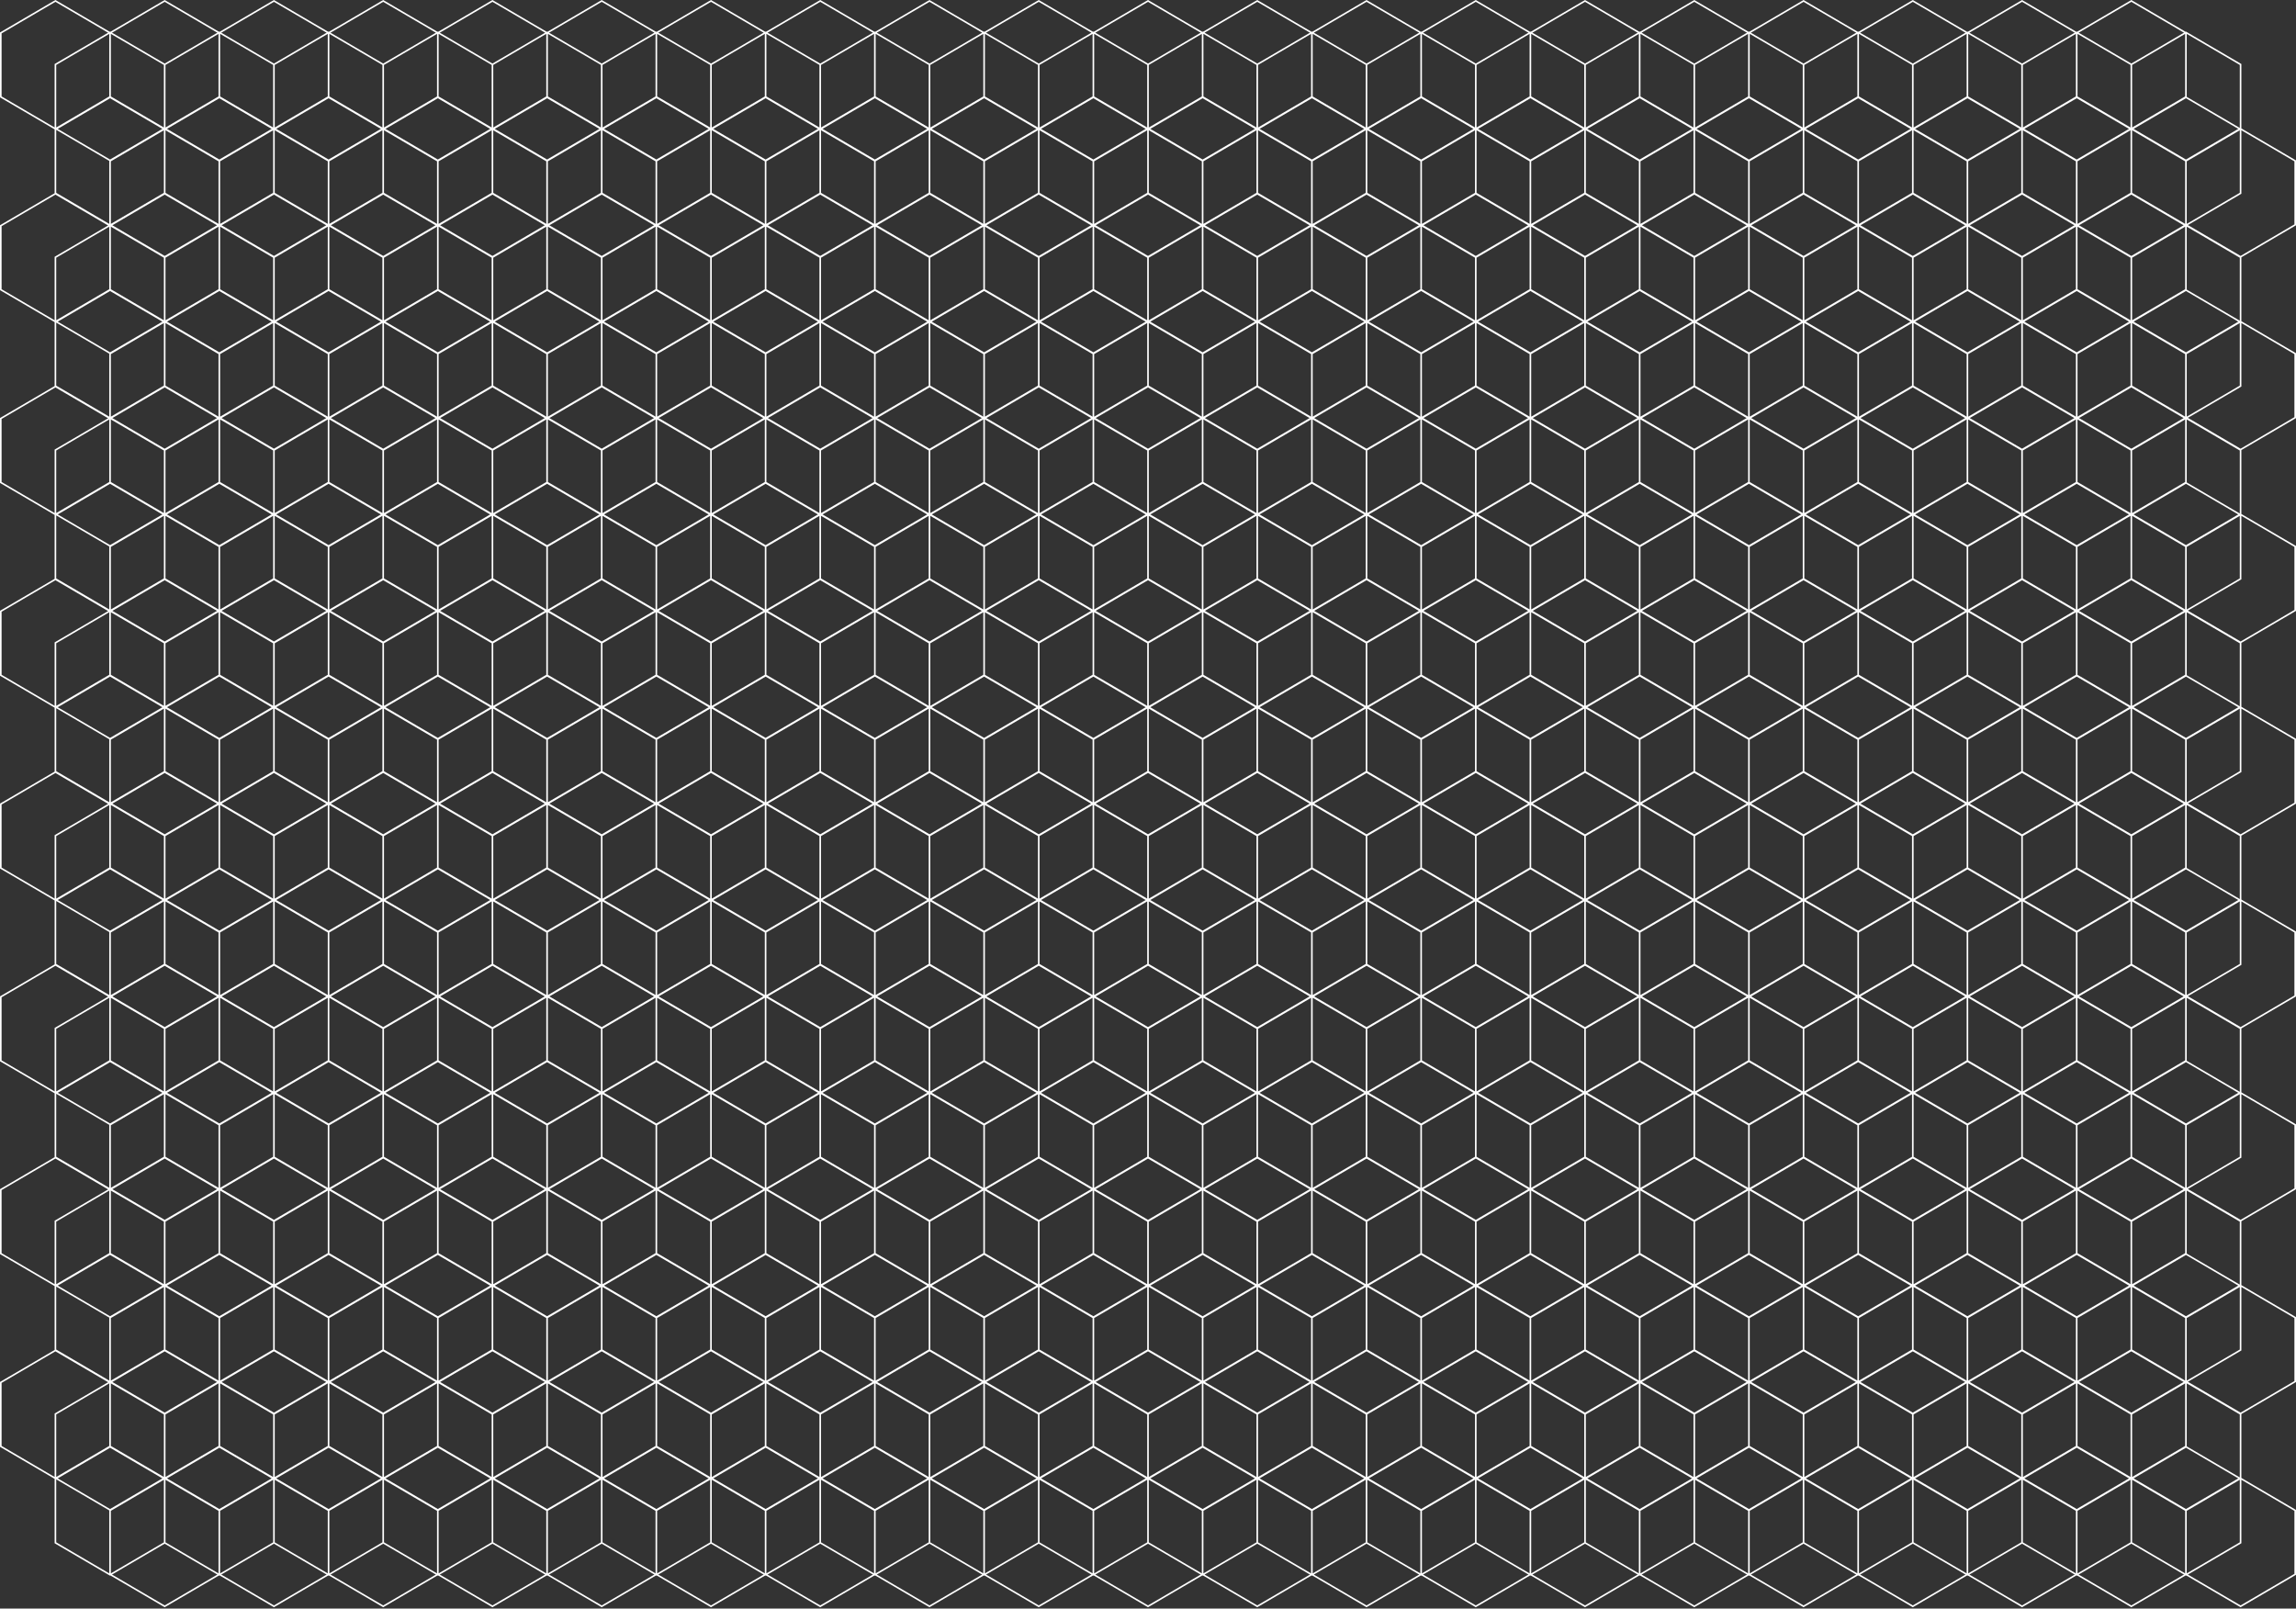 <svg width="1443" height="1011" viewBox="0 0 1443 1011" fill="none" xmlns="http://www.w3.org/2000/svg">
<rect x="0" y="0" width="1443" height="1011" fill="#333333" stroke="none"/>
<path d="M69.167 20.684L34.833 0.58L0.5 20.684V60.894L34.833 80.999L69.167 60.894M69.167 20.684V60.894M69.167 20.684L103.5 0.58L137.833 20.684M69.167 60.894L103.5 80.999M137.833 20.684V60.894M137.833 20.684L172.167 0.58L206.5 20.684M137.833 60.894L103.5 80.999M137.833 60.894L172.167 80.999M103.5 80.999L137.833 101.104M103.5 80.999L69.167 101.104V141.314L103.5 161.419L137.833 141.314M206.5 20.684V60.894M206.5 20.684L240.833 0.58L275.167 20.684M206.5 60.894L172.167 80.999M206.5 60.894L240.833 80.999M172.167 80.999L206.5 101.104M172.167 80.999L137.833 101.104M275.167 20.684V60.894M275.167 20.684L309.5 0.58L343.833 20.684M275.167 60.894L240.833 80.999M275.167 60.894L309.5 80.999M240.833 80.999L275.167 101.104M240.833 80.999L206.5 101.104M343.833 20.684V60.894M343.833 20.684L378.167 0.58L412.5 20.684M343.833 60.894L309.5 80.999M343.833 60.894L378.167 80.999M309.5 80.999L343.833 101.104M309.5 80.999L275.167 101.104M412.5 20.684V60.894M412.5 20.684L446.833 0.58L481.167 20.684M412.5 60.894L378.167 80.999M412.5 60.894L446.833 80.999M378.167 80.999L412.5 101.104M378.167 80.999L343.833 101.104M481.167 20.684V60.894M481.167 20.684L515.5 0.58L549.833 20.684M481.167 60.894L446.833 80.999M481.167 60.894L515.5 80.999M446.833 80.999L481.167 101.104M446.833 80.999L412.5 101.104M549.833 20.684V60.894M549.833 20.684L584.167 0.58L618.5 20.684M549.833 60.894L515.5 80.999M549.833 60.894L584.167 80.999M515.5 80.999L549.833 101.104M515.5 80.999L481.167 101.104M618.5 20.684V60.894M618.5 20.684L652.833 0.58L687.167 20.684M618.5 60.894L584.167 80.999M618.5 60.894L652.833 80.999M584.167 80.999L618.5 101.104M584.167 80.999L549.833 101.104M687.167 20.684V60.894M687.167 20.684L721.5 0.58L755.833 20.684M687.167 60.894L652.833 80.999M687.167 60.894L721.5 80.999M652.833 80.999L687.167 101.104M652.833 80.999L618.5 101.104M755.833 20.684V60.894M755.833 20.684L790.167 0.58L824.5 20.684M755.833 60.894L721.5 80.999M755.833 60.894L790.167 80.999M721.5 80.999L755.833 101.104M721.5 80.999L687.167 101.104M824.5 20.684V60.894M824.5 20.684L858.833 0.58L893.167 20.684M824.5 60.894L790.167 80.999M824.5 60.894L858.833 80.999M790.167 80.999L824.5 101.104M790.167 80.999L755.833 101.104M893.167 20.684V60.894M893.167 20.684L927.5 0.58L961.833 20.684M893.167 60.894L858.833 80.999M893.167 60.894L927.5 80.999M858.833 80.999L893.167 101.104M858.833 80.999L824.5 101.104M961.833 20.684V60.894M961.833 20.684L996.167 0.58L1030.5 20.684M961.833 60.894L927.5 80.999M961.833 60.894L996.167 80.999M927.5 80.999L961.833 101.104M927.5 80.999L893.167 101.104M1030.5 20.684V60.894M1030.5 20.684L1064.83 0.58L1099.17 20.684M1030.5 60.894L996.167 80.999M1030.5 60.894L1064.83 80.999M996.167 80.999L1030.5 101.104M996.167 80.999L961.833 101.104M1099.17 20.684V60.894M1099.17 20.684L1133.5 0.58L1167.83 20.684M1099.17 60.894L1064.83 80.999M1099.17 60.894L1133.5 80.999M1064.83 80.999L1099.17 101.104M1064.83 80.999L1030.5 101.104M1167.83 20.684V60.894M1167.83 20.684L1202.17 0.58L1236.5 20.684M1167.83 60.894L1133.5 80.999M1167.83 60.894L1202.17 80.999M1133.5 80.999L1167.83 101.104M1133.5 80.999L1099.17 101.104M1236.5 20.684V60.894M1236.5 20.684L1270.83 0.58L1305.17 20.684M1236.5 60.894L1202.17 80.999M1236.5 60.894L1270.83 80.999M1202.17 80.999L1236.5 101.104M1202.17 80.999L1167.83 101.104M1305.17 20.684V60.894M1305.17 20.684L1339.5 0.58L1373.83 20.684V60.894L1339.5 80.999M1305.17 60.894L1270.83 80.999M1305.17 60.894L1339.5 80.999M1270.83 80.999L1305.17 101.104M1270.83 80.999L1236.5 101.104M1339.5 80.999L1373.83 101.104M1339.5 80.999L1305.17 101.104M69.167 263.016L34.833 242.911L0.5 263.016V303.226L34.833 323.331L69.167 303.226M69.167 263.016V303.226M69.167 263.016L103.5 242.911L137.833 263.016M69.167 303.226L103.5 323.331M137.833 263.016V303.226M137.833 263.016L172.167 242.911L206.5 263.016M137.833 303.226L103.5 323.331M137.833 303.226L172.167 323.331M103.5 323.331L137.833 343.436M103.5 323.331L69.167 343.436V383.646L103.5 403.751L137.833 383.646M206.5 263.016V303.226M206.5 263.016L240.833 242.911L275.167 263.016M206.5 303.226L172.167 323.331M206.5 303.226L240.833 323.331M172.167 323.331L206.5 343.436M172.167 323.331L137.833 343.436M275.167 263.016V303.226M275.167 263.016L309.5 242.911L343.833 263.016M275.167 303.226L240.833 323.331M275.167 303.226L309.5 323.331M240.833 323.331L275.167 343.436M240.833 323.331L206.5 343.436M343.833 263.016V303.226M343.833 263.016L378.167 242.911L412.5 263.016M343.833 303.226L309.5 323.331M343.833 303.226L378.167 323.331M309.5 323.331L343.833 343.436M309.5 323.331L275.167 343.436M412.5 263.016V303.226M412.5 263.016L446.833 242.911L481.167 263.016M412.5 303.226L378.167 323.331M412.5 303.226L446.833 323.331M378.167 323.331L412.5 343.436M378.167 323.331L343.833 343.436M481.167 263.016V303.226M481.167 263.016L515.5 242.911L549.833 263.016M481.167 303.226L446.833 323.331M481.167 303.226L515.5 323.331M446.833 323.331L481.167 343.436M446.833 323.331L412.5 343.436M549.833 263.016V303.226M549.833 263.016L584.167 242.911L618.5 263.016M549.833 303.226L515.5 323.331M549.833 303.226L584.167 323.331M515.5 323.331L549.833 343.436M515.5 323.331L481.167 343.436M618.5 263.016V303.226M618.5 263.016L652.833 242.911L687.167 263.016M618.5 303.226L584.167 323.331M618.5 303.226L652.833 323.331M584.167 323.331L618.5 343.436M584.167 323.331L549.833 343.436M687.167 263.016V303.226M687.167 263.016L721.5 242.911L755.833 263.016M687.167 303.226L652.833 323.331M687.167 303.226L721.5 323.331M652.833 323.331L687.167 343.436M652.833 323.331L618.5 343.436M755.833 263.016V303.226M755.833 263.016L790.167 242.911L824.5 263.016M755.833 303.226L721.5 323.331M755.833 303.226L790.167 323.331M721.5 323.331L755.833 343.436M721.5 323.331L687.167 343.436M824.5 263.016V303.226M824.5 263.016L858.833 242.911L893.167 263.016M824.5 303.226L790.167 323.331M824.5 303.226L858.833 323.331M790.167 323.331L824.5 343.436M790.167 323.331L755.833 343.436M893.167 263.016V303.226M893.167 263.016L927.5 242.911L961.833 263.016M893.167 303.226L858.833 323.331M893.167 303.226L927.5 323.331M858.833 323.331L893.167 343.436M858.833 323.331L824.5 343.436M961.833 263.016V303.226M961.833 263.016L996.167 242.911L1030.5 263.016M961.833 303.226L927.5 323.331M961.833 303.226L996.167 323.331M927.5 323.331L961.833 343.436M927.5 323.331L893.167 343.436M1030.5 263.016V303.226M1030.5 263.016L1064.83 242.911L1099.17 263.016M1030.5 303.226L996.167 323.331M1030.5 303.226L1064.83 323.331M996.167 323.331L1030.5 343.436M996.167 323.331L961.833 343.436M1099.17 263.016V303.226M1099.17 263.016L1133.5 242.911L1167.83 263.016M1099.17 303.226L1064.83 323.331M1099.17 303.226L1133.5 323.331M1064.83 323.331L1099.17 343.436M1064.83 323.331L1030.5 343.436M1167.83 263.016V303.226M1167.83 263.016L1202.17 242.911L1236.5 263.016M1167.83 303.226L1133.5 323.331M1167.83 303.226L1202.17 323.331M1133.5 323.331L1167.83 343.436M1133.5 323.331L1099.17 343.436M1236.5 263.016V303.226M1236.5 263.016L1270.83 242.911L1305.17 263.016M1236.5 303.226L1202.17 323.331M1236.5 303.226L1270.83 323.331M1202.17 323.331L1236.5 343.436M1202.17 323.331L1167.83 343.436M1305.17 263.016V303.226M1305.17 263.016L1339.5 242.911L1373.83 263.016V303.226L1339.5 323.331M1305.17 303.226L1270.83 323.331M1305.17 303.226L1339.5 323.331M1270.83 323.331L1305.17 343.436M1270.83 323.331L1236.5 343.436M1339.5 323.331L1373.83 343.436M1339.5 323.331L1305.17 343.436M69.167 505.348L34.833 485.243L0.5 505.348V545.558L34.833 565.663L69.167 545.558M69.167 505.348V545.558M69.167 505.348L103.5 485.243L137.833 505.348M69.167 545.558L103.5 565.663M137.833 505.348V545.558M137.833 505.348L172.167 485.243L206.5 505.348M137.833 545.558L103.5 565.663M137.833 545.558L172.167 565.663M103.5 565.663L137.833 585.767M103.5 565.663L69.167 585.767V625.977L103.5 646.082L137.833 625.977M206.5 505.348V545.558M206.5 505.348L240.833 485.243L275.167 505.348M206.5 545.558L172.167 565.663M206.5 545.558L240.833 565.663M172.167 565.663L206.5 585.767M172.167 565.663L137.833 585.767M275.167 505.348V545.558M275.167 505.348L309.5 485.243L343.833 505.348M275.167 545.558L240.833 565.663M275.167 545.558L309.5 565.663M240.833 565.663L275.167 585.767M240.833 565.663L206.5 585.767M343.833 505.348V545.558M343.833 505.348L378.167 485.243L412.5 505.348M343.833 545.558L309.5 565.663M343.833 545.558L378.167 565.663M309.5 565.663L343.833 585.767M309.5 565.663L275.167 585.767M412.5 505.348V545.558M412.5 505.348L446.833 485.243L481.167 505.348M412.5 545.558L378.167 565.663M412.5 545.558L446.833 565.663M378.167 565.663L412.5 585.767M378.167 565.663L343.833 585.767M481.167 505.348V545.558M481.167 505.348L515.5 485.243L549.833 505.348M481.167 545.558L446.833 565.663M481.167 545.558L515.5 565.663M446.833 565.663L481.167 585.767M446.833 565.663L412.5 585.767M549.833 505.348V545.558M549.833 505.348L584.167 485.243L618.5 505.348M549.833 545.558L515.5 565.663M549.833 545.558L584.167 565.663M515.5 565.663L549.833 585.767M515.5 565.663L481.167 585.767M618.5 505.348V545.558M618.5 505.348L652.833 485.243L687.167 505.348M618.5 545.558L584.167 565.663M618.5 545.558L652.833 565.663M584.167 565.663L618.5 585.767M584.167 565.663L549.833 585.767M687.167 505.348V545.558M687.167 505.348L721.5 485.243L755.833 505.348M687.167 545.558L652.833 565.663M687.167 545.558L721.5 565.663M652.833 565.663L687.167 585.767M652.833 565.663L618.5 585.767M755.833 505.348V545.558M755.833 505.348L790.167 485.243L824.5 505.348M755.833 545.558L721.5 565.663M755.833 545.558L790.167 565.663M721.5 565.663L755.833 585.767M721.5 565.663L687.167 585.767M824.5 505.348V545.558M824.5 505.348L858.833 485.243L893.167 505.348M824.5 545.558L790.167 565.663M824.5 545.558L858.833 565.663M790.167 565.663L824.5 585.767M790.167 565.663L755.833 585.767M893.167 505.348V545.558M893.167 505.348L927.5 485.243L961.833 505.348M893.167 545.558L858.833 565.663M893.167 545.558L927.5 565.663M858.833 565.663L893.167 585.767M858.833 565.663L824.5 585.767M961.833 505.348V545.558M961.833 505.348L996.167 485.243L1030.5 505.348M961.833 545.558L927.5 565.663M961.833 545.558L996.167 565.663M927.5 565.663L961.833 585.767M927.5 565.663L893.167 585.767M1030.5 505.348V545.558M1030.5 505.348L1064.83 485.243L1099.17 505.348M1030.5 545.558L996.167 565.663M1030.5 545.558L1064.83 565.663M996.167 565.663L1030.5 585.767M996.167 565.663L961.833 585.767M1099.17 505.348V545.558M1099.17 505.348L1133.5 485.243L1167.83 505.348M1099.17 545.558L1064.83 565.663M1099.17 545.558L1133.5 565.663M1064.83 565.663L1099.17 585.767M1064.83 565.663L1030.5 585.767M1167.83 505.348V545.558M1167.83 505.348L1202.17 485.243L1236.5 505.348M1167.83 545.558L1133.5 565.663M1167.83 545.558L1202.17 565.663M1133.5 565.663L1167.83 585.767M1133.5 565.663L1099.17 585.767M1236.5 505.348V545.558M1236.5 505.348L1270.83 485.243L1305.17 505.348M1236.5 545.558L1202.17 565.663M1236.5 545.558L1270.83 565.663M1202.17 565.663L1236.5 585.767M1202.17 565.663L1167.83 585.767M1305.17 505.348V545.558M1305.17 505.348L1339.5 485.243L1373.83 505.348V545.558L1339.5 565.663M1305.17 545.558L1270.83 565.663M1305.17 545.558L1339.5 565.663M1270.83 565.663L1305.17 585.767M1270.83 565.663L1236.5 585.767M1339.5 565.663L1373.83 585.767M1339.5 565.663L1305.17 585.767M69.167 747.679L34.833 727.574L0.5 747.679V787.889L34.833 807.994L69.167 787.889M69.167 747.679V787.889M69.167 747.679L103.5 727.574L137.833 747.679M69.167 787.889L103.5 807.994M137.833 747.679V787.889M137.833 747.679L172.167 727.574L206.5 747.679M137.833 787.889L103.5 807.994M137.833 787.889L172.167 807.994M103.5 807.994L137.833 828.099M103.5 807.994L69.167 828.099V868.309L103.5 888.414L137.833 868.309M206.5 747.679V787.889M206.5 747.679L240.833 727.574L275.167 747.679M206.5 787.889L172.167 807.994M206.5 787.889L240.833 807.994M172.167 807.994L206.5 828.099M172.167 807.994L137.833 828.099M275.167 747.679V787.889M275.167 747.679L309.5 727.574L343.833 747.679M275.167 787.889L240.833 807.994M275.167 787.889L309.5 807.994M240.833 807.994L275.167 828.099M240.833 807.994L206.5 828.099M343.833 747.679V787.889M343.833 747.679L378.167 727.574L412.5 747.679M343.833 787.889L309.5 807.994M343.833 787.889L378.167 807.994M309.5 807.994L343.833 828.099M309.5 807.994L275.167 828.099M412.5 747.679V787.889M412.5 747.679L446.833 727.574L481.167 747.679M412.5 787.889L378.167 807.994M412.5 787.889L446.833 807.994M378.167 807.994L412.5 828.099M378.167 807.994L343.833 828.099M481.167 747.679V787.889M481.167 747.679L515.5 727.574L549.833 747.679M481.167 787.889L446.833 807.994M481.167 787.889L515.5 807.994M446.833 807.994L481.167 828.099M446.833 807.994L412.5 828.099M549.833 747.679V787.889M549.833 747.679L584.167 727.574L618.5 747.679M549.833 787.889L515.5 807.994M549.833 787.889L584.167 807.994M515.5 807.994L549.833 828.099M515.5 807.994L481.167 828.099M618.5 747.679V787.889M618.5 747.679L652.833 727.574L687.167 747.679M618.5 787.889L584.167 807.994M618.5 787.889L652.833 807.994M584.167 807.994L618.5 828.099M584.167 807.994L549.833 828.099M687.167 747.679V787.889M687.167 747.679L721.5 727.574L755.833 747.679M687.167 787.889L652.833 807.994M687.167 787.889L721.5 807.994M652.833 807.994L687.167 828.099M652.833 807.994L618.5 828.099M755.833 747.679V787.889M755.833 747.679L790.167 727.574L824.5 747.679M755.833 787.889L721.5 807.994M755.833 787.889L790.167 807.994M721.5 807.994L755.833 828.099M721.5 807.994L687.167 828.099M824.5 747.679V787.889M824.5 747.679L858.833 727.574L893.167 747.679M824.5 787.889L790.167 807.994M824.5 787.889L858.833 807.994M790.167 807.994L824.5 828.099M790.167 807.994L755.833 828.099M893.167 747.679V787.889M893.167 747.679L927.5 727.574L961.833 747.679M893.167 787.889L858.833 807.994M893.167 787.889L927.5 807.994M858.833 807.994L893.167 828.099M858.833 807.994L824.5 828.099M961.833 747.679V787.889M961.833 747.679L996.167 727.574L1030.5 747.679M961.833 787.889L927.5 807.994M961.833 787.889L996.167 807.994M927.5 807.994L961.833 828.099M927.5 807.994L893.167 828.099M1030.5 747.679V787.889M1030.5 747.679L1064.83 727.574L1099.17 747.679M1030.5 787.889L996.167 807.994M1030.5 787.889L1064.83 807.994M996.167 807.994L1030.5 828.099M996.167 807.994L961.833 828.099M1099.17 747.679V787.889M1099.17 747.679L1133.5 727.574L1167.83 747.679M1099.17 787.889L1064.83 807.994M1099.17 787.889L1133.5 807.994M1064.83 807.994L1099.17 828.099M1064.83 807.994L1030.5 828.099M1167.83 747.679V787.889M1167.83 747.679L1202.17 727.574L1236.5 747.679M1167.83 787.889L1133.5 807.994M1167.83 787.889L1202.17 807.994M1133.5 807.994L1167.83 828.099M1133.5 807.994L1099.17 828.099M1236.5 747.679V787.889M1236.5 747.679L1270.83 727.574L1305.17 747.679M1236.5 787.889L1202.17 807.994M1236.5 787.889L1270.83 807.994M1202.17 807.994L1236.5 828.099M1202.17 807.994L1167.83 828.099M1305.17 747.679V787.889M1305.17 747.679L1339.5 727.574L1373.83 747.679V787.889L1339.5 807.994M1305.17 787.889L1270.83 807.994M1305.17 787.889L1339.5 807.994M1270.83 807.994L1305.17 828.099M1270.83 807.994L1236.5 828.099M1339.5 807.994L1373.83 828.099M1339.5 807.994L1305.17 828.099M69.167 141.85L34.833 121.745L0.5 141.85V182.06L34.833 202.165L69.167 182.06M69.167 141.85V182.06M69.167 141.85L103.5 121.745L137.833 141.85M69.167 182.06L103.5 202.165M137.833 141.85V182.06M137.833 141.85L172.167 121.745L206.5 141.85M137.833 182.06L103.5 202.165M137.833 182.06L172.167 202.165M103.5 202.165L137.833 222.27M103.5 202.165L69.167 222.27V262.48L103.5 282.585L137.833 262.48M206.5 141.85V182.06M206.5 141.85L240.833 121.745L275.167 141.85M206.5 182.06L172.167 202.165M206.5 182.06L240.833 202.165M172.167 202.165L206.5 222.27M172.167 202.165L137.833 222.27M275.167 141.85V182.06M275.167 141.85L309.5 121.745L343.833 141.85M275.167 182.06L240.833 202.165M275.167 182.06L309.5 202.165M240.833 202.165L275.167 222.27M240.833 202.165L206.5 222.27M343.833 141.85V182.06M343.833 141.85L378.167 121.745L412.5 141.85M343.833 182.06L309.5 202.165M343.833 182.06L378.167 202.165M309.5 202.165L343.833 222.27M309.5 202.165L275.167 222.27M412.5 141.85V182.06M412.5 141.85L446.833 121.745L481.167 141.85M412.5 182.06L378.167 202.165M412.5 182.06L446.833 202.165M378.167 202.165L412.5 222.27M378.167 202.165L343.833 222.27M481.167 141.85V182.06M481.167 141.85L515.5 121.745L549.833 141.85M481.167 182.06L446.833 202.165M481.167 182.06L515.5 202.165M446.833 202.165L481.167 222.27M446.833 202.165L412.5 222.27M549.833 141.85V182.06M549.833 141.85L584.167 121.745L618.5 141.85M549.833 182.06L515.5 202.165M549.833 182.06L584.167 202.165M515.5 202.165L549.833 222.27M515.5 202.165L481.167 222.27M618.5 141.85V182.06M618.5 141.85L652.833 121.745L687.167 141.85M618.5 182.06L584.167 202.165M618.5 182.06L652.833 202.165M584.167 202.165L618.5 222.27M584.167 202.165L549.833 222.27M687.167 141.85V182.06M687.167 141.85L721.5 121.745L755.833 141.85M687.167 182.06L652.833 202.165M687.167 182.06L721.5 202.165M652.833 202.165L687.167 222.27M652.833 202.165L618.5 222.27M755.833 141.85V182.06M755.833 141.85L790.167 121.745L824.5 141.85M755.833 182.06L721.5 202.165M755.833 182.06L790.167 202.165M721.5 202.165L755.833 222.27M721.5 202.165L687.167 222.27M824.5 141.85V182.06M824.5 141.85L858.833 121.745L893.167 141.85M824.5 182.06L790.167 202.165M824.5 182.06L858.833 202.165M790.167 202.165L824.5 222.27M790.167 202.165L755.833 222.27M893.167 141.85V182.06M893.167 141.85L927.5 121.745L961.833 141.85M893.167 182.06L858.833 202.165M893.167 182.06L927.5 202.165M858.833 202.165L893.167 222.27M858.833 202.165L824.5 222.27M961.833 141.85V182.06M961.833 141.85L996.167 121.745L1030.5 141.85M961.833 182.06L927.5 202.165M961.833 182.06L996.167 202.165M927.5 202.165L961.833 222.27M927.5 202.165L893.167 222.27M1030.5 141.85V182.06M1030.5 141.85L1064.83 121.745L1099.17 141.85M1030.5 182.06L996.167 202.165M1030.5 182.06L1064.83 202.165M996.167 202.165L1030.5 222.27M996.167 202.165L961.833 222.27M1099.17 141.85V182.06M1099.17 141.85L1133.5 121.745L1167.83 141.85M1099.17 182.06L1064.83 202.165M1099.17 182.06L1133.5 202.165M1064.83 202.165L1099.17 222.27M1064.83 202.165L1030.5 222.27M1167.83 141.85V182.06M1167.83 141.85L1202.17 121.745L1236.5 141.85M1167.83 182.06L1133.5 202.165M1167.83 182.06L1202.17 202.165M1133.5 202.165L1167.83 222.27M1133.5 202.165L1099.17 222.27M1236.5 141.85V182.06M1236.5 141.85L1270.83 121.745L1305.17 141.85M1236.5 182.06L1202.17 202.165M1236.5 182.06L1270.83 202.165M1202.17 202.165L1236.5 222.27M1202.17 202.165L1167.83 222.27M1305.17 141.85V182.06M1305.17 141.85L1339.5 121.745L1373.83 141.85V182.06L1339.5 202.165M1305.17 182.06L1270.83 202.165M1305.17 182.06L1339.5 202.165M1270.83 202.165L1305.17 222.27M1270.83 202.165L1236.5 222.27M1339.5 202.165L1373.83 222.27M1339.5 202.165L1305.17 222.27M69.167 384.182L34.833 364.077L0.5 384.182V424.392L34.833 444.497L69.167 424.392M69.167 384.182V424.392M69.167 384.182L103.5 364.077L137.833 384.182M69.167 424.392L103.5 444.497M137.833 384.182V424.392M137.833 384.182L172.167 364.077L206.5 384.182M137.833 424.392L103.5 444.497M137.833 424.392L172.167 444.497M103.5 444.497L137.833 464.602M103.5 444.497L69.167 464.602V504.812L103.5 524.916L137.833 504.812M206.5 384.182V424.392M206.5 384.182L240.833 364.077L275.167 384.182M206.5 424.392L172.167 444.497M206.5 424.392L240.833 444.497M172.167 444.497L206.5 464.602M172.167 444.497L137.833 464.602M275.167 384.182V424.392M275.167 384.182L309.5 364.077L343.833 384.182M275.167 424.392L240.833 444.497M275.167 424.392L309.5 444.497M240.833 444.497L275.167 464.602M240.833 444.497L206.5 464.602M343.833 384.182V424.392M343.833 384.182L378.167 364.077L412.5 384.182M343.833 424.392L309.5 444.497M343.833 424.392L378.167 444.497M309.5 444.497L343.833 464.602M309.5 444.497L275.167 464.602M412.5 384.182V424.392M412.5 384.182L446.833 364.077L481.167 384.182M412.5 424.392L378.167 444.497M412.5 424.392L446.833 444.497M378.167 444.497L412.5 464.602M378.167 444.497L343.833 464.602M481.167 384.182V424.392M481.167 384.182L515.5 364.077L549.833 384.182M481.167 424.392L446.833 444.497M481.167 424.392L515.5 444.497M446.833 444.497L481.167 464.602M446.833 444.497L412.5 464.602M549.833 384.182V424.392M549.833 384.182L584.167 364.077L618.5 384.182M549.833 424.392L515.5 444.497M549.833 424.392L584.167 444.497M515.5 444.497L549.833 464.602M515.5 444.497L481.167 464.602M618.5 384.182V424.392M618.5 384.182L652.833 364.077L687.167 384.182M618.5 424.392L584.167 444.497M618.5 424.392L652.833 444.497M584.167 444.497L618.5 464.602M584.167 444.497L549.833 464.602M687.167 384.182V424.392M687.167 384.182L721.5 364.077L755.833 384.182M687.167 424.392L652.833 444.497M687.167 424.392L721.5 444.497M652.833 444.497L687.167 464.602M652.833 444.497L618.5 464.602M755.833 384.182V424.392M755.833 384.182L790.167 364.077L824.5 384.182M755.833 424.392L721.5 444.497M755.833 424.392L790.167 444.497M721.5 444.497L755.833 464.602M721.5 444.497L687.167 464.602M824.5 384.182V424.392M824.5 384.182L858.833 364.077L893.167 384.182M824.5 424.392L790.167 444.497M824.5 424.392L858.833 444.497M790.167 444.497L824.5 464.602M790.167 444.497L755.833 464.602M893.167 384.182V424.392M893.167 384.182L927.5 364.077L961.833 384.182M893.167 424.392L858.833 444.497M893.167 424.392L927.5 444.497M858.833 444.497L893.167 464.602M858.833 444.497L824.5 464.602M961.833 384.182V424.392M961.833 384.182L996.167 364.077L1030.5 384.182M961.833 424.392L927.5 444.497M961.833 424.392L996.167 444.497M927.5 444.497L961.833 464.602M927.5 444.497L893.167 464.602M1030.5 384.182V424.392M1030.5 384.182L1064.83 364.077L1099.17 384.182M1030.5 424.392L996.167 444.497M1030.5 424.392L1064.83 444.497M996.167 444.497L1030.5 464.602M996.167 444.497L961.833 464.602M1099.17 384.182V424.392M1099.17 384.182L1133.5 364.077L1167.83 384.182M1099.17 424.392L1064.83 444.497M1099.17 424.392L1133.5 444.497M1064.83 444.497L1099.17 464.602M1064.83 444.497L1030.5 464.602M1167.83 384.182V424.392M1167.83 384.182L1202.17 364.077L1236.5 384.182M1167.83 424.392L1133.5 444.497M1167.83 424.392L1202.17 444.497M1133.5 444.497L1167.83 464.602M1133.5 444.497L1099.17 464.602M1236.5 384.182V424.392M1236.5 384.182L1270.83 364.077L1305.17 384.182M1236.5 424.392L1202.17 444.497M1236.5 424.392L1270.83 444.497M1202.17 444.497L1236.5 464.602M1202.17 444.497L1167.83 464.602M1305.17 384.182V424.392M1305.17 384.182L1339.5 364.077L1373.83 384.182V424.392L1339.5 444.497M1305.17 424.392L1270.83 444.497M1305.17 424.392L1339.5 444.497M1270.83 444.497L1305.17 464.602M1270.83 444.497L1236.5 464.602M1339.5 444.497L1373.83 464.602M1339.5 444.497L1305.17 464.602M69.167 626.513L34.833 606.409L0.5 626.513V666.723L34.833 686.828L69.167 666.723M69.167 626.513V666.723M69.167 626.513L103.5 606.409L137.833 626.513M69.167 666.723L103.5 686.828M137.833 626.513V666.723M137.833 626.513L172.167 606.409L206.5 626.513M137.833 666.723L103.5 686.828M137.833 666.723L172.167 686.828M103.5 686.828L137.833 706.933M103.5 686.828L69.167 706.933V747.143L103.5 767.248L137.833 747.143M206.5 626.513V666.723M206.5 626.513L240.833 606.409L275.167 626.513M206.5 666.723L172.167 686.828M206.5 666.723L240.833 686.828M172.167 686.828L206.5 706.933M172.167 686.828L137.833 706.933M275.167 626.513V666.723M275.167 626.513L309.5 606.409L343.833 626.513M275.167 666.723L240.833 686.828M275.167 666.723L309.5 686.828M240.833 686.828L275.167 706.933M240.833 686.828L206.5 706.933M343.833 626.513V666.723M343.833 626.513L378.167 606.409L412.5 626.513M343.833 666.723L309.5 686.828M343.833 666.723L378.167 686.828M309.5 686.828L343.833 706.933M309.5 686.828L275.167 706.933M412.5 626.513V666.723M412.5 626.513L446.833 606.409L481.167 626.513M412.5 666.723L378.167 686.828M412.5 666.723L446.833 686.828M378.167 686.828L412.5 706.933M378.167 686.828L343.833 706.933M481.167 626.513V666.723M481.167 626.513L515.5 606.409L549.833 626.513M481.167 666.723L446.833 686.828M481.167 666.723L515.5 686.828M446.833 686.828L481.167 706.933M446.833 686.828L412.5 706.933M549.833 626.513V666.723M549.833 626.513L584.167 606.409L618.5 626.513M549.833 666.723L515.5 686.828M549.833 666.723L584.167 686.828M515.5 686.828L549.833 706.933M515.5 686.828L481.167 706.933M618.5 626.513V666.723M618.5 626.513L652.833 606.409L687.167 626.513M618.5 666.723L584.167 686.828M618.5 666.723L652.833 686.828M584.167 686.828L618.5 706.933M584.167 686.828L549.833 706.933M687.167 626.513V666.723M687.167 626.513L721.5 606.409L755.833 626.513M687.167 666.723L652.833 686.828M687.167 666.723L721.5 686.828M652.833 686.828L687.167 706.933M652.833 686.828L618.5 706.933M755.833 626.513V666.723M755.833 626.513L790.167 606.409L824.5 626.513M755.833 666.723L721.5 686.828M755.833 666.723L790.167 686.828M721.5 686.828L755.833 706.933M721.5 686.828L687.167 706.933M824.5 626.513V666.723M824.5 626.513L858.833 606.409L893.167 626.513M824.5 666.723L790.167 686.828M824.5 666.723L858.833 686.828M790.167 686.828L824.5 706.933M790.167 686.828L755.833 706.933M893.167 626.513V666.723M893.167 626.513L927.5 606.409L961.833 626.513M893.167 666.723L858.833 686.828M893.167 666.723L927.5 686.828M858.833 686.828L893.167 706.933M858.833 686.828L824.5 706.933M961.833 626.513V666.723M961.833 626.513L996.167 606.409L1030.5 626.513M961.833 666.723L927.5 686.828M961.833 666.723L996.167 686.828M927.5 686.828L961.833 706.933M927.5 686.828L893.167 706.933M1030.5 626.513V666.723M1030.5 626.513L1064.83 606.409L1099.17 626.513M1030.5 666.723L996.167 686.828M1030.5 666.723L1064.83 686.828M996.167 686.828L1030.5 706.933M996.167 686.828L961.833 706.933M1099.17 626.513V666.723M1099.17 626.513L1133.5 606.409L1167.83 626.513M1099.17 666.723L1064.83 686.828M1099.17 666.723L1133.5 686.828M1064.83 686.828L1099.17 706.933M1064.83 686.828L1030.5 706.933M1167.83 626.513V666.723M1167.83 626.513L1202.17 606.409L1236.5 626.513M1167.83 666.723L1133.5 686.828M1167.83 666.723L1202.17 686.828M1133.5 686.828L1167.83 706.933M1133.5 686.828L1099.17 706.933M1236.5 626.513V666.723M1236.5 626.513L1270.83 606.409L1305.17 626.513M1236.5 666.723L1202.17 686.828M1236.5 666.723L1270.83 686.828M1202.17 686.828L1236.5 706.933M1202.17 686.828L1167.83 706.933M1305.17 626.513V666.723M1305.17 626.513L1339.5 606.409L1373.83 626.513V666.723L1339.5 686.828M1305.17 666.723L1270.83 686.828M1305.17 666.723L1339.5 686.828M1270.83 686.828L1305.17 706.933M1270.83 686.828L1236.5 706.933M1339.5 686.828L1373.83 706.933M1339.5 686.828L1305.17 706.933M69.167 868.845L34.833 848.74L0.5 868.845V909.055L34.833 929.16L69.167 909.055M69.167 868.845V909.055M69.167 868.845L103.5 848.74L137.833 868.845M69.167 909.055L103.5 929.16M137.833 868.845V909.055M137.833 868.845L172.167 848.74L206.5 868.845M137.833 909.055L103.5 929.16M137.833 909.055L172.167 929.16M103.5 929.16L137.833 949.265M103.5 929.16L69.167 949.265V989.475L103.5 1009.58L137.833 989.475M206.5 868.845V909.055M206.5 868.845L240.833 848.74L275.167 868.845M206.5 909.055L172.167 929.16M206.5 909.055L240.833 929.16M172.167 929.16L206.5 949.265M172.167 929.16L137.833 949.265M275.167 868.845V909.055M275.167 868.845L309.5 848.74L343.833 868.845M275.167 909.055L240.833 929.16M275.167 909.055L309.5 929.16M240.833 929.16L275.167 949.265M240.833 929.16L206.5 949.265M343.833 868.845V909.055M343.833 868.845L378.167 848.74L412.5 868.845M343.833 909.055L309.5 929.16M343.833 909.055L378.167 929.16M309.5 929.16L343.833 949.265M309.5 929.16L275.167 949.265M412.5 868.845V909.055M412.5 868.845L446.833 848.74L481.167 868.845M412.5 909.055L378.167 929.16M412.5 909.055L446.833 929.16M378.167 929.16L412.5 949.265M378.167 929.16L343.833 949.265M481.167 868.845V909.055M481.167 868.845L515.5 848.74L549.833 868.845M481.167 909.055L446.833 929.16M481.167 909.055L515.5 929.16M446.833 929.16L481.167 949.265M446.833 929.16L412.5 949.265M549.833 868.845V909.055M549.833 868.845L584.167 848.74L618.5 868.845M549.833 909.055L515.5 929.16M549.833 909.055L584.167 929.16M515.5 929.16L549.833 949.265M515.5 929.16L481.167 949.265M618.5 868.845V909.055M618.5 868.845L652.833 848.74L687.167 868.845M618.5 909.055L584.167 929.16M618.5 909.055L652.833 929.16M584.167 929.16L618.5 949.265M584.167 929.16L549.833 949.265M687.167 868.845V909.055M687.167 868.845L721.5 848.74L755.833 868.845M687.167 909.055L652.833 929.16M687.167 909.055L721.5 929.16M652.833 929.16L687.167 949.265M652.833 929.16L618.5 949.265M755.833 868.845V909.055M755.833 868.845L790.167 848.74L824.5 868.845M755.833 909.055L721.5 929.16M755.833 909.055L790.167 929.16M721.5 929.16L755.833 949.265M721.5 929.16L687.167 949.265M824.5 868.845V909.055M824.5 868.845L858.833 848.74L893.167 868.845M824.5 909.055L790.167 929.16M824.5 909.055L858.833 929.16M790.167 929.16L824.5 949.265M790.167 929.16L755.833 949.265M893.167 868.845V909.055M893.167 868.845L927.5 848.74L961.833 868.845M893.167 909.055L858.833 929.16M893.167 909.055L927.5 929.16M858.833 929.16L893.167 949.265M858.833 929.16L824.5 949.265M961.833 868.845V909.055M961.833 868.845L996.167 848.74L1030.5 868.845M961.833 909.055L927.5 929.16M961.833 909.055L996.167 929.16M927.5 929.16L961.833 949.265M927.5 929.16L893.167 949.265M1030.5 868.845V909.055M1030.5 868.845L1064.83 848.74L1099.17 868.845M1030.5 909.055L996.167 929.16M1030.5 909.055L1064.83 929.16M996.167 929.16L1030.5 949.265M996.167 929.16L961.833 949.265M1099.17 868.845V909.055M1099.17 868.845L1133.5 848.74L1167.83 868.845M1099.17 909.055L1064.83 929.16M1099.17 909.055L1133.5 929.16M1064.83 929.16L1099.17 949.265M1064.83 929.16L1030.5 949.265M1167.83 868.845V909.055M1167.83 868.845L1202.17 848.74L1236.5 868.845M1167.83 909.055L1133.5 929.16M1167.83 909.055L1202.17 929.16M1133.5 929.16L1167.83 949.265M1133.5 929.16L1099.17 949.265M1236.5 868.845V909.055M1236.5 868.845L1270.83 848.74L1305.17 868.845M1236.5 909.055L1202.17 929.16M1236.5 909.055L1270.83 929.16M1202.17 929.16L1236.5 949.265M1202.17 929.16L1167.83 949.265M1305.17 868.845V909.055M1305.17 868.845L1339.5 848.74L1373.83 868.845V909.055L1339.5 929.16M1305.17 909.055L1270.83 929.16M1305.17 909.055L1339.5 929.16M1270.83 929.16L1305.17 949.265M1270.83 929.16L1236.5 949.265M1339.5 929.16L1373.83 949.265M1339.5 929.16L1305.17 949.265M103.5 81.267L69.167 61.163L34.833 81.267V121.477L69.167 141.582M103.5 81.267V121.477M103.5 81.267L137.833 61.163L172.167 81.267M103.5 121.477L69.167 141.582M103.5 121.477L137.833 141.582M69.167 141.582L103.5 161.687M69.167 141.582L34.833 161.687V201.897L69.167 222.002L103.5 201.897M172.167 81.267V121.477M172.167 81.267L206.5 61.163L240.833 81.267M172.167 121.477L137.833 141.582M172.167 121.477L206.5 141.582M137.833 141.582L172.167 161.687M137.833 141.582L103.5 161.687M240.833 81.267V121.477M240.833 81.267L275.167 61.163L309.5 81.267M240.833 121.477L206.5 141.582M240.833 121.477L275.167 141.582M206.5 141.582L240.833 161.687M206.5 141.582L172.167 161.687M309.5 81.267V121.477M309.5 81.267L343.833 61.163L378.167 81.267M309.5 121.477L275.167 141.582M309.5 121.477L343.833 141.582M275.167 141.582L309.5 161.687M275.167 141.582L240.833 161.687M378.167 81.267V121.477M378.167 81.267L412.5 61.163L446.833 81.267M378.167 121.477L343.833 141.582M378.167 121.477L412.5 141.582M343.833 141.582L378.167 161.687M343.833 141.582L309.5 161.687M446.833 81.267V121.477M446.833 81.267L481.167 61.163L515.5 81.267M446.833 121.477L412.5 141.582M446.833 121.477L481.167 141.582M412.5 141.582L446.833 161.687M412.5 141.582L378.167 161.687M515.5 81.267V121.477M515.5 81.267L549.833 61.163L584.167 81.267M515.5 121.477L481.167 141.582M515.5 121.477L549.833 141.582M481.167 141.582L515.5 161.687M481.167 141.582L446.833 161.687M584.167 81.267V121.477M584.167 81.267L618.5 61.163L652.833 81.267M584.167 121.477L549.833 141.582M584.167 121.477L618.5 141.582M549.833 141.582L584.167 161.687M549.833 141.582L515.5 161.687M652.833 81.267V121.477M652.833 81.267L687.167 61.163L721.5 81.267M652.833 121.477L618.5 141.582M652.833 121.477L687.167 141.582M618.5 141.582L652.833 161.687M618.5 141.582L584.167 161.687M721.5 81.267V121.477M721.5 81.267L755.833 61.163L790.167 81.267M721.5 121.477L687.167 141.582M721.5 121.477L755.833 141.582M687.167 141.582L721.5 161.687M687.167 141.582L652.833 161.687M790.167 81.267V121.477M790.167 81.267L824.5 61.163L858.833 81.267M790.167 121.477L755.833 141.582M790.167 121.477L824.5 141.582M755.833 141.582L790.167 161.687M755.833 141.582L721.5 161.687M858.833 81.267V121.477M858.833 81.267L893.167 61.163L927.5 81.267M858.833 121.477L824.5 141.582M858.833 121.477L893.167 141.582M824.5 141.582L858.833 161.687M824.5 141.582L790.167 161.687M927.5 81.267V121.477M927.5 81.267L961.833 61.163L996.167 81.267M927.5 121.477L893.167 141.582M927.5 121.477L961.833 141.582M893.167 141.582L927.5 161.687M893.167 141.582L858.833 161.687M996.167 81.267V121.477M996.167 81.267L1030.5 61.163L1064.83 81.267M996.167 121.477L961.833 141.582M996.167 121.477L1030.5 141.582M961.833 141.582L996.167 161.687M961.833 141.582L927.5 161.687M1064.83 81.267V121.477M1064.83 81.267L1099.17 61.163L1133.5 81.267M1064.83 121.477L1030.5 141.582M1064.83 121.477L1099.17 141.582M1030.5 141.582L1064.83 161.687M1030.5 141.582L996.167 161.687M1133.5 81.267V121.477M1133.5 81.267L1167.83 61.163L1202.17 81.267M1133.5 121.477L1099.17 141.582M1133.5 121.477L1167.83 141.582M1099.17 141.582L1133.5 161.687M1099.17 141.582L1064.83 161.687M1202.17 81.267V121.477M1202.17 81.267L1236.5 61.163L1270.83 81.267M1202.17 121.477L1167.83 141.582M1202.17 121.477L1236.5 141.582M1167.83 141.582L1202.17 161.687M1167.83 141.582L1133.5 161.687M1270.83 81.267V121.477M1270.83 81.267L1305.17 61.163L1339.5 81.267M1270.83 121.477L1236.5 141.582M1270.83 121.477L1305.17 141.582M1236.5 141.582L1270.83 161.687M1236.5 141.582L1202.17 161.687M1339.5 81.267V121.477M1339.5 81.267L1373.83 61.163L1408.17 81.267V121.477L1373.83 141.582M1339.5 121.477L1305.17 141.582M1339.5 121.477L1373.83 141.582M1305.17 141.582L1339.5 161.687M1305.17 141.582L1270.83 161.687M1373.83 141.582L1408.17 161.687V201.897L1373.83 222.002L1339.5 201.897M1373.83 141.582L1339.5 161.687M103.5 323.599L69.167 303.494L34.833 323.599V363.809L69.167 383.914M103.5 323.599V363.809M103.5 323.599L137.833 303.494L172.167 323.599M103.5 363.809L69.167 383.914M103.5 363.809L137.833 383.914M69.167 383.914L103.5 404.019M69.167 383.914L34.833 404.019V444.229L69.167 464.334L103.5 444.229M172.167 323.599V363.809M172.167 323.599L206.5 303.494L240.833 323.599M172.167 363.809L137.833 383.914M172.167 363.809L206.5 383.914M137.833 383.914L172.167 404.019M137.833 383.914L103.5 404.019M240.833 323.599V363.809M240.833 323.599L275.167 303.494L309.5 323.599M240.833 363.809L206.5 383.914M240.833 363.809L275.167 383.914M206.5 383.914L240.833 404.019M206.5 383.914L172.167 404.019M309.5 323.599V363.809M309.5 323.599L343.833 303.494L378.167 323.599M309.5 363.809L275.167 383.914M309.5 363.809L343.833 383.914M275.167 383.914L309.5 404.019M275.167 383.914L240.833 404.019M378.167 323.599V363.809M378.167 323.599L412.5 303.494L446.833 323.599M378.167 363.809L343.833 383.914M378.167 363.809L412.5 383.914M343.833 383.914L378.167 404.019M343.833 383.914L309.5 404.019M446.833 323.599V363.809M446.833 323.599L481.167 303.494L515.5 323.599M446.833 363.809L412.5 383.914M446.833 363.809L481.167 383.914M412.5 383.914L446.833 404.019M412.5 383.914L378.167 404.019M515.5 323.599V363.809M515.5 323.599L549.833 303.494L584.167 323.599M515.5 363.809L481.167 383.914M515.5 363.809L549.833 383.914M481.167 383.914L515.5 404.019M481.167 383.914L446.833 404.019M584.167 323.599V363.809M584.167 323.599L618.5 303.494L652.833 323.599M584.167 363.809L549.833 383.914M584.167 363.809L618.5 383.914M549.833 383.914L584.167 404.019M549.833 383.914L515.5 404.019M652.833 323.599V363.809M652.833 323.599L687.167 303.494L721.5 323.599M652.833 363.809L618.5 383.914M652.833 363.809L687.167 383.914M618.5 383.914L652.833 404.019M618.5 383.914L584.167 404.019M721.5 323.599V363.809M721.5 323.599L755.833 303.494L790.167 323.599M721.5 363.809L687.167 383.914M721.5 363.809L755.833 383.914M687.167 383.914L721.5 404.019M687.167 383.914L652.833 404.019M790.167 323.599V363.809M790.167 323.599L824.5 303.494L858.833 323.599M790.167 363.809L755.833 383.914M790.167 363.809L824.5 383.914M755.833 383.914L790.167 404.019M755.833 383.914L721.5 404.019M858.833 323.599V363.809M858.833 323.599L893.167 303.494L927.5 323.599M858.833 363.809L824.5 383.914M858.833 363.809L893.167 383.914M824.5 383.914L858.833 404.019M824.5 383.914L790.167 404.019M927.5 323.599V363.809M927.5 323.599L961.833 303.494L996.167 323.599M927.5 363.809L893.167 383.914M927.5 363.809L961.833 383.914M893.167 383.914L927.5 404.019M893.167 383.914L858.833 404.019M996.167 323.599V363.809M996.167 323.599L1030.5 303.494L1064.83 323.599M996.167 363.809L961.833 383.914M996.167 363.809L1030.5 383.914M961.833 383.914L996.167 404.019M961.833 383.914L927.5 404.019M1064.83 323.599V363.809M1064.83 323.599L1099.17 303.494L1133.5 323.599M1064.83 363.809L1030.5 383.914M1064.83 363.809L1099.17 383.914M1030.5 383.914L1064.83 404.019M1030.5 383.914L996.167 404.019M1133.5 323.599V363.809M1133.5 323.599L1167.83 303.494L1202.17 323.599M1133.5 363.809L1099.17 383.914M1133.5 363.809L1167.83 383.914M1099.17 383.914L1133.5 404.019M1099.17 383.914L1064.83 404.019M1202.17 323.599V363.809M1202.17 323.599L1236.5 303.494L1270.83 323.599M1202.17 363.809L1167.83 383.914M1202.17 363.809L1236.5 383.914M1167.83 383.914L1202.17 404.019M1167.83 383.914L1133.5 404.019M1270.83 323.599V363.809M1270.83 323.599L1305.17 303.494L1339.5 323.599M1270.83 363.809L1236.5 383.914M1270.83 363.809L1305.17 383.914M1236.5 383.914L1270.83 404.019M1236.5 383.914L1202.17 404.019M1339.5 323.599V363.809M1339.5 323.599L1373.83 303.494L1408.17 323.599V363.809L1373.83 383.914M1339.5 363.809L1305.17 383.914M1339.5 363.809L1373.83 383.914M1305.17 383.914L1339.5 404.019M1305.17 383.914L1270.83 404.019M1373.83 383.914L1408.17 404.019V444.229L1373.83 464.334L1339.5 444.229M1373.83 383.914L1339.5 404.019M103.5 565.931L69.167 545.826L34.833 565.931V606.14L69.167 626.245M103.5 565.931V606.14M103.5 565.931L137.833 545.826L172.167 565.931M103.5 606.14L69.167 626.245M103.5 606.14L137.833 626.245M69.167 626.245L103.5 646.35M69.167 626.245L34.833 646.35V686.56L69.167 706.665L103.5 686.56M172.167 565.931V606.14M172.167 565.931L206.5 545.826L240.833 565.931M172.167 606.14L137.833 626.245M172.167 606.14L206.5 626.245M137.833 626.245L172.167 646.35M137.833 626.245L103.5 646.35M240.833 565.931V606.14M240.833 565.931L275.167 545.826L309.5 565.931M240.833 606.14L206.5 626.245M240.833 606.14L275.167 626.245M206.5 626.245L240.833 646.35M206.5 626.245L172.167 646.35M309.5 565.931V606.14M309.5 565.931L343.833 545.826L378.167 565.931M309.5 606.14L275.167 626.245M309.5 606.14L343.833 626.245M275.167 626.245L309.5 646.35M275.167 626.245L240.833 646.35M378.167 565.931V606.14M378.167 565.931L412.5 545.826L446.833 565.931M378.167 606.14L343.833 626.245M378.167 606.14L412.5 626.245M343.833 626.245L378.167 646.35M343.833 626.245L309.5 646.35M446.833 565.931V606.14M446.833 565.931L481.167 545.826L515.5 565.931M446.833 606.14L412.5 626.245M446.833 606.14L481.167 626.245M412.5 626.245L446.833 646.35M412.5 626.245L378.167 646.35M515.5 565.931V606.14M515.5 565.931L549.833 545.826L584.167 565.931M515.5 606.14L481.167 626.245M515.5 606.14L549.833 626.245M481.167 626.245L515.5 646.35M481.167 626.245L446.833 646.35M584.167 565.931V606.14M584.167 565.931L618.5 545.826L652.833 565.931M584.167 606.14L549.833 626.245M584.167 606.14L618.5 626.245M549.833 626.245L584.167 646.35M549.833 626.245L515.5 646.35M652.833 565.931V606.14M652.833 565.931L687.167 545.826L721.5 565.931M652.833 606.14L618.5 626.245M652.833 606.14L687.167 626.245M618.5 626.245L652.833 646.35M618.5 626.245L584.167 646.35M721.5 565.931V606.14M721.5 565.931L755.833 545.826L790.167 565.931M721.5 606.14L687.167 626.245M721.5 606.14L755.833 626.245M687.167 626.245L721.5 646.35M687.167 626.245L652.833 646.35M790.167 565.931V606.14M790.167 565.931L824.5 545.826L858.833 565.931M790.167 606.14L755.833 626.245M790.167 606.14L824.5 626.245M755.833 626.245L790.167 646.35M755.833 626.245L721.5 646.35M858.833 565.931V606.14M858.833 565.931L893.167 545.826L927.5 565.931M858.833 606.14L824.5 626.245M858.833 606.14L893.167 626.245M824.5 626.245L858.833 646.35M824.5 626.245L790.167 646.35M927.5 565.931V606.14M927.5 565.931L961.833 545.826L996.167 565.931M927.5 606.14L893.167 626.245M927.5 606.14L961.833 626.245M893.167 626.245L927.5 646.35M893.167 626.245L858.833 646.35M996.167 565.931V606.14M996.167 565.931L1030.5 545.826L1064.83 565.931M996.167 606.14L961.833 626.245M996.167 606.14L1030.5 626.245M961.833 626.245L996.167 646.35M961.833 626.245L927.5 646.35M1064.83 565.931V606.14M1064.83 565.931L1099.17 545.826L1133.5 565.931M1064.83 606.14L1030.5 626.245M1064.83 606.14L1099.17 626.245M1030.5 626.245L1064.83 646.35M1030.5 626.245L996.167 646.35M1133.5 565.931V606.14M1133.5 565.931L1167.83 545.826L1202.17 565.931M1133.5 606.14L1099.17 626.245M1133.5 606.14L1167.83 626.245M1099.17 626.245L1133.5 646.35M1099.17 626.245L1064.83 646.35M1202.17 565.931V606.14M1202.17 565.931L1236.5 545.826L1270.83 565.931M1202.17 606.14L1167.83 626.245M1202.17 606.14L1236.5 626.245M1167.83 626.245L1202.17 646.35M1167.83 626.245L1133.5 646.35M1270.83 565.931V606.14M1270.83 565.931L1305.17 545.826L1339.5 565.931M1270.83 606.14L1236.5 626.245M1270.83 606.14L1305.17 626.245M1236.5 626.245L1270.83 646.35M1236.5 626.245L1202.17 646.35M1339.5 565.931V606.14M1339.5 565.931L1373.83 545.826L1408.17 565.931V606.14L1373.83 626.245M1339.5 606.14L1305.17 626.245M1339.5 606.14L1373.83 626.245M1305.17 626.245L1339.5 646.35M1305.17 626.245L1270.83 646.35M1373.83 626.245L1408.17 646.35V686.56L1373.83 706.665L1339.5 686.56M1373.83 626.245L1339.5 646.35M103.5 808.262L69.167 788.157L34.833 808.262V848.472L69.167 868.577M103.5 808.262V848.472M103.5 808.262L137.833 788.157L172.167 808.262M103.5 848.472L69.167 868.577M103.5 848.472L137.833 868.577M69.167 868.577L103.5 888.682M69.167 868.577L34.833 888.682V928.892L69.167 948.997L103.5 928.892M172.167 808.262V848.472M172.167 808.262L206.5 788.157L240.833 808.262M172.167 848.472L137.833 868.577M172.167 848.472L206.5 868.577M137.833 868.577L172.167 888.682M137.833 868.577L103.5 888.682M240.833 808.262V848.472M240.833 808.262L275.167 788.157L309.5 808.262M240.833 848.472L206.5 868.577M240.833 848.472L275.167 868.577M206.5 868.577L240.833 888.682M206.5 868.577L172.167 888.682M309.5 808.262V848.472M309.5 808.262L343.833 788.157L378.167 808.262M309.5 848.472L275.167 868.577M309.5 848.472L343.833 868.577M275.167 868.577L309.5 888.682M275.167 868.577L240.833 888.682M378.167 808.262V848.472M378.167 808.262L412.5 788.157L446.833 808.262M378.167 848.472L343.833 868.577M378.167 848.472L412.5 868.577M343.833 868.577L378.167 888.682M343.833 868.577L309.5 888.682M446.833 808.262V848.472M446.833 808.262L481.167 788.157L515.5 808.262M446.833 848.472L412.5 868.577M446.833 848.472L481.167 868.577M412.5 868.577L446.833 888.682M412.5 868.577L378.167 888.682M515.5 808.262V848.472M515.5 808.262L549.833 788.157L584.167 808.262M515.5 848.472L481.167 868.577M515.5 848.472L549.833 868.577M481.167 868.577L515.5 888.682M481.167 868.577L446.833 888.682M584.167 808.262V848.472M584.167 808.262L618.5 788.157L652.833 808.262M584.167 848.472L549.833 868.577M584.167 848.472L618.5 868.577M549.833 868.577L584.167 888.682M549.833 868.577L515.5 888.682M652.833 808.262V848.472M652.833 808.262L687.167 788.157L721.5 808.262M652.833 848.472L618.5 868.577M652.833 848.472L687.167 868.577M618.5 868.577L652.833 888.682M618.5 868.577L584.167 888.682M721.5 808.262V848.472M721.5 808.262L755.833 788.157L790.167 808.262M721.5 848.472L687.167 868.577M721.5 848.472L755.833 868.577M687.167 868.577L721.5 888.682M687.167 868.577L652.833 888.682M790.167 808.262V848.472M790.167 808.262L824.5 788.157L858.833 808.262M790.167 848.472L755.833 868.577M790.167 848.472L824.5 868.577M755.833 868.577L790.167 888.682M755.833 868.577L721.5 888.682M858.833 808.262V848.472M858.833 808.262L893.167 788.157L927.5 808.262M858.833 848.472L824.5 868.577M858.833 848.472L893.167 868.577M824.5 868.577L858.833 888.682M824.5 868.577L790.167 888.682M927.5 808.262V848.472M927.5 808.262L961.833 788.157L996.167 808.262M927.5 848.472L893.167 868.577M927.5 848.472L961.833 868.577M893.167 868.577L927.5 888.682M893.167 868.577L858.833 888.682M996.167 808.262V848.472M996.167 808.262L1030.5 788.157L1064.83 808.262M996.167 848.472L961.833 868.577M996.167 848.472L1030.5 868.577M961.833 868.577L996.167 888.682M961.833 868.577L927.5 888.682M1064.83 808.262V848.472M1064.83 808.262L1099.17 788.157L1133.5 808.262M1064.83 848.472L1030.5 868.577M1064.83 848.472L1099.17 868.577M1030.5 868.577L1064.83 888.682M1030.5 868.577L996.167 888.682M1133.5 808.262V848.472M1133.5 808.262L1167.83 788.157L1202.17 808.262M1133.5 848.472L1099.17 868.577M1133.5 848.472L1167.83 868.577M1099.17 868.577L1133.5 888.682M1099.17 868.577L1064.83 888.682M1202.17 808.262V848.472M1202.17 808.262L1236.5 788.157L1270.83 808.262M1202.17 848.472L1167.83 868.577M1202.17 848.472L1236.5 868.577M1167.83 868.577L1202.17 888.682M1167.83 868.577L1133.5 888.682M1270.83 808.262V848.472M1270.83 808.262L1305.17 788.157L1339.5 808.262M1270.83 848.472L1236.5 868.577M1270.83 848.472L1305.17 868.577M1236.5 868.577L1270.83 888.682M1236.5 868.577L1202.17 888.682M1339.5 808.262V848.472M1339.5 808.262L1373.83 788.157L1408.17 808.262V848.472L1373.83 868.577M1339.5 848.472L1305.17 868.577M1339.5 848.472L1373.83 868.577M1305.17 868.577L1339.5 888.682M1305.17 868.577L1270.83 888.682M1373.83 868.577L1408.17 888.682V928.892L1373.83 948.997L1339.5 928.892M1373.83 868.577L1339.5 888.682M103.5 202.433L69.167 182.328L34.833 202.433V242.643L69.167 262.748M103.5 202.433V242.643M103.5 202.433L137.833 182.328L172.167 202.433M103.5 242.643L69.167 262.748M103.5 242.643L137.833 262.748M69.167 262.748L103.5 282.853M69.167 262.748L34.833 282.853V323.063L69.167 343.168L103.5 323.063M172.167 202.433V242.643M172.167 202.433L206.5 182.328L240.833 202.433M172.167 242.643L137.833 262.748M172.167 242.643L206.5 262.748M137.833 262.748L172.167 282.853M137.833 262.748L103.5 282.853M240.833 202.433V242.643M240.833 202.433L275.167 182.328L309.5 202.433M240.833 242.643L206.5 262.748M240.833 242.643L275.167 262.748M206.5 262.748L240.833 282.853M206.5 262.748L172.167 282.853M309.5 202.433V242.643M309.5 202.433L343.833 182.328L378.167 202.433M309.5 242.643L275.167 262.748M309.5 242.643L343.833 262.748M275.167 262.748L309.5 282.853M275.167 262.748L240.833 282.853M378.167 202.433V242.643M378.167 202.433L412.5 182.328L446.833 202.433M378.167 242.643L343.833 262.748M378.167 242.643L412.5 262.748M343.833 262.748L378.167 282.853M343.833 262.748L309.5 282.853M446.833 202.433V242.643M446.833 202.433L481.167 182.328L515.5 202.433M446.833 242.643L412.5 262.748M446.833 242.643L481.167 262.748M412.5 262.748L446.833 282.853M412.5 262.748L378.167 282.853M515.5 202.433V242.643M515.5 202.433L549.833 182.328L584.167 202.433M515.5 242.643L481.167 262.748M515.5 242.643L549.833 262.748M481.167 262.748L515.5 282.853M481.167 262.748L446.833 282.853M584.167 202.433V242.643M584.167 202.433L618.5 182.328L652.833 202.433M584.167 242.643L549.833 262.748M584.167 242.643L618.5 262.748M549.833 262.748L584.167 282.853M549.833 262.748L515.5 282.853M652.833 202.433V242.643M652.833 202.433L687.167 182.328L721.5 202.433M652.833 242.643L618.5 262.748M652.833 242.643L687.167 262.748M618.5 262.748L652.833 282.853M618.5 262.748L584.167 282.853M721.5 202.433V242.643M721.5 202.433L755.833 182.328L790.167 202.433M721.5 242.643L687.167 262.748M721.5 242.643L755.833 262.748M687.167 262.748L721.5 282.853M687.167 262.748L652.833 282.853M790.167 202.433V242.643M790.167 202.433L824.5 182.328L858.833 202.433M790.167 242.643L755.833 262.748M790.167 242.643L824.5 262.748M755.833 262.748L790.167 282.853M755.833 262.748L721.5 282.853M858.833 202.433V242.643M858.833 202.433L893.167 182.328L927.5 202.433M858.833 242.643L824.5 262.748M858.833 242.643L893.167 262.748M824.5 262.748L858.833 282.853M824.5 262.748L790.167 282.853M927.5 202.433V242.643M927.5 202.433L961.833 182.328L996.167 202.433M927.5 242.643L893.167 262.748M927.5 242.643L961.833 262.748M893.167 262.748L927.5 282.853M893.167 262.748L858.833 282.853M996.167 202.433V242.643M996.167 202.433L1030.5 182.328L1064.83 202.433M996.167 242.643L961.833 262.748M996.167 242.643L1030.5 262.748M961.833 262.748L996.167 282.853M961.833 262.748L927.5 282.853M1064.83 202.433V242.643M1064.83 202.433L1099.17 182.328L1133.5 202.433M1064.83 242.643L1030.5 262.748M1064.83 242.643L1099.17 262.748M1030.5 262.748L1064.83 282.853M1030.5 262.748L996.167 282.853M1133.5 202.433V242.643M1133.5 202.433L1167.83 182.328L1202.17 202.433M1133.5 242.643L1099.17 262.748M1133.5 242.643L1167.83 262.748M1099.17 262.748L1133.5 282.853M1099.17 262.748L1064.83 282.853M1202.17 202.433V242.643M1202.17 202.433L1236.5 182.328L1270.83 202.433M1202.17 242.643L1167.83 262.748M1202.17 242.643L1236.5 262.748M1167.83 262.748L1202.17 282.853M1167.83 262.748L1133.5 282.853M1270.83 202.433V242.643M1270.83 202.433L1305.17 182.328L1339.5 202.433M1270.83 242.643L1236.5 262.748M1270.83 242.643L1305.17 262.748M1236.5 262.748L1270.83 282.853M1236.5 262.748L1202.17 282.853M1339.5 202.433V242.643M1339.5 202.433L1373.83 182.328L1408.17 202.433V242.643L1373.83 262.748M1339.5 242.643L1305.17 262.748M1339.5 242.643L1373.83 262.748M1305.17 262.748L1339.5 282.853M1305.17 262.748L1270.83 282.853M1373.83 262.748L1408.17 282.853V323.063L1373.83 343.168L1339.5 323.063M1373.83 262.748L1339.5 282.853M103.5 444.765L69.167 424.66L34.833 444.765V484.975L69.167 505.08M103.5 444.765V484.975M103.5 444.765L137.833 424.66L172.167 444.765M103.5 484.975L69.167 505.08M103.5 484.975L137.833 505.08M69.167 505.08L103.5 525.185M69.167 505.08L34.833 525.185V565.394L69.167 585.499L103.5 565.394M172.167 444.765V484.975M172.167 444.765L206.5 424.66L240.833 444.765M172.167 484.975L137.833 505.08M172.167 484.975L206.5 505.08M137.833 505.08L172.167 525.185M137.833 505.08L103.5 525.185M240.833 444.765V484.975M240.833 444.765L275.167 424.66L309.5 444.765M240.833 484.975L206.5 505.08M240.833 484.975L275.167 505.08M206.5 505.08L240.833 525.185M206.5 505.08L172.167 525.185M309.5 444.765V484.975M309.5 444.765L343.833 424.66L378.167 444.765M309.5 484.975L275.167 505.08M309.5 484.975L343.833 505.08M275.167 505.08L309.5 525.185M275.167 505.08L240.833 525.185M378.167 444.765V484.975M378.167 444.765L412.5 424.66L446.833 444.765M378.167 484.975L343.833 505.08M378.167 484.975L412.5 505.08M343.833 505.08L378.167 525.185M343.833 505.08L309.5 525.185M446.833 444.765V484.975M446.833 444.765L481.167 424.66L515.5 444.765M446.833 484.975L412.5 505.08M446.833 484.975L481.167 505.08M412.5 505.08L446.833 525.185M412.5 505.08L378.167 525.185M515.5 444.765V484.975M515.5 444.765L549.833 424.66L584.167 444.765M515.5 484.975L481.167 505.08M515.5 484.975L549.833 505.08M481.167 505.08L515.5 525.185M481.167 505.08L446.833 525.185M584.167 444.765V484.975M584.167 444.765L618.5 424.66L652.833 444.765M584.167 484.975L549.833 505.08M584.167 484.975L618.5 505.08M549.833 505.08L584.167 525.185M549.833 505.08L515.5 525.185M652.833 444.765V484.975M652.833 444.765L687.167 424.66L721.5 444.765M652.833 484.975L618.5 505.08M652.833 484.975L687.167 505.08M618.5 505.08L652.833 525.185M618.5 505.08L584.167 525.185M721.5 444.765V484.975M721.5 444.765L755.833 424.66L790.167 444.765M721.5 484.975L687.167 505.08M721.5 484.975L755.833 505.08M687.167 505.08L721.5 525.185M687.167 505.08L652.833 525.185M790.167 444.765V484.975M790.167 444.765L824.5 424.66L858.833 444.765M790.167 484.975L755.833 505.08M790.167 484.975L824.5 505.08M755.833 505.08L790.167 525.185M755.833 505.08L721.5 525.185M858.833 444.765V484.975M858.833 444.765L893.167 424.66L927.5 444.765M858.833 484.975L824.5 505.08M858.833 484.975L893.167 505.08M824.5 505.08L858.833 525.185M824.5 505.08L790.167 525.185M927.5 444.765V484.975M927.5 444.765L961.833 424.66L996.167 444.765M927.5 484.975L893.167 505.08M927.5 484.975L961.833 505.08M893.167 505.08L927.5 525.185M893.167 505.08L858.833 525.185M996.167 444.765V484.975M996.167 444.765L1030.5 424.66L1064.83 444.765M996.167 484.975L961.833 505.08M996.167 484.975L1030.5 505.08M961.833 505.08L996.167 525.185M961.833 505.08L927.5 525.185M1064.83 444.765V484.975M1064.83 444.765L1099.17 424.66L1133.5 444.765M1064.83 484.975L1030.5 505.08M1064.83 484.975L1099.17 505.08M1030.5 505.08L1064.83 525.185M1030.5 505.08L996.167 525.185M1133.5 444.765V484.975M1133.5 444.765L1167.83 424.66L1202.17 444.765M1133.5 484.975L1099.17 505.08M1133.5 484.975L1167.83 505.08M1099.17 505.08L1133.5 525.185M1099.17 505.08L1064.83 525.185M1202.17 444.765V484.975M1202.17 444.765L1236.5 424.66L1270.83 444.765M1202.17 484.975L1167.83 505.08M1202.17 484.975L1236.5 505.08M1167.83 505.08L1202.17 525.185M1167.83 505.08L1133.5 525.185M1270.83 444.765V484.975M1270.83 444.765L1305.17 424.66L1339.5 444.765M1270.83 484.975L1236.5 505.08M1270.83 484.975L1305.17 505.08M1236.5 505.08L1270.83 525.185M1236.5 505.08L1202.17 525.185M1339.5 444.765V484.975M1339.5 444.765L1373.83 424.66L1408.17 444.765V484.975L1373.83 505.08M1339.5 484.975L1305.17 505.08M1339.5 484.975L1373.83 505.08M1305.17 505.08L1339.5 525.185M1305.17 505.08L1270.83 525.185M1373.83 505.08L1408.17 525.185V565.394L1373.83 585.499L1339.5 565.394M1373.83 505.08L1339.5 525.185M103.5 687.096L69.167 666.991L34.833 687.096V727.306L69.167 747.411M103.5 687.096V727.306M103.5 687.096L137.833 666.991L172.167 687.096M103.5 727.306L69.167 747.411M103.5 727.306L137.833 747.411M69.167 747.411L103.5 767.516M69.167 747.411L34.833 767.516V807.726L69.167 827.831L103.5 807.726M172.167 687.096V727.306M172.167 687.096L206.5 666.991L240.833 687.096M172.167 727.306L137.833 747.411M172.167 727.306L206.5 747.411M137.833 747.411L172.167 767.516M137.833 747.411L103.5 767.516M240.833 687.096V727.306M240.833 687.096L275.167 666.991L309.5 687.096M240.833 727.306L206.5 747.411M240.833 727.306L275.167 747.411M206.5 747.411L240.833 767.516M206.5 747.411L172.167 767.516M309.5 687.096V727.306M309.5 687.096L343.833 666.991L378.167 687.096M309.5 727.306L275.167 747.411M309.5 727.306L343.833 747.411M275.167 747.411L309.5 767.516M275.167 747.411L240.833 767.516M378.167 687.096V727.306M378.167 687.096L412.5 666.991L446.833 687.096M378.167 727.306L343.833 747.411M378.167 727.306L412.5 747.411M343.833 747.411L378.167 767.516M343.833 747.411L309.5 767.516M446.833 687.096V727.306M446.833 687.096L481.167 666.991L515.5 687.096M446.833 727.306L412.5 747.411M446.833 727.306L481.167 747.411M412.5 747.411L446.833 767.516M412.5 747.411L378.167 767.516M515.5 687.096V727.306M515.5 687.096L549.833 666.991L584.167 687.096M515.5 727.306L481.167 747.411M515.5 727.306L549.833 747.411M481.167 747.411L515.5 767.516M481.167 747.411L446.833 767.516M584.167 687.096V727.306M584.167 687.096L618.5 666.991L652.833 687.096M584.167 727.306L549.833 747.411M584.167 727.306L618.5 747.411M549.833 747.411L584.167 767.516M549.833 747.411L515.5 767.516M652.833 687.096V727.306M652.833 687.096L687.167 666.991L721.5 687.096M652.833 727.306L618.5 747.411M652.833 727.306L687.167 747.411M618.5 747.411L652.833 767.516M618.5 747.411L584.167 767.516M721.5 687.096V727.306M721.5 687.096L755.833 666.991L790.167 687.096M721.5 727.306L687.167 747.411M721.5 727.306L755.833 747.411M687.167 747.411L721.5 767.516M687.167 747.411L652.833 767.516M790.167 687.096V727.306M790.167 687.096L824.5 666.991L858.833 687.096M790.167 727.306L755.833 747.411M790.167 727.306L824.5 747.411M755.833 747.411L790.167 767.516M755.833 747.411L721.5 767.516M858.833 687.096V727.306M858.833 687.096L893.167 666.991L927.5 687.096M858.833 727.306L824.5 747.411M858.833 727.306L893.167 747.411M824.5 747.411L858.833 767.516M824.5 747.411L790.167 767.516M927.5 687.096V727.306M927.5 687.096L961.833 666.991L996.167 687.096M927.5 727.306L893.167 747.411M927.5 727.306L961.833 747.411M893.167 747.411L927.5 767.516M893.167 747.411L858.833 767.516M996.167 687.096V727.306M996.167 687.096L1030.5 666.991L1064.83 687.096M996.167 727.306L961.833 747.411M996.167 727.306L1030.5 747.411M961.833 747.411L996.167 767.516M961.833 747.411L927.5 767.516M1064.83 687.096V727.306M1064.83 687.096L1099.17 666.991L1133.5 687.096M1064.83 727.306L1030.5 747.411M1064.83 727.306L1099.17 747.411M1030.5 747.411L1064.83 767.516M1030.5 747.411L996.167 767.516M1133.5 687.096V727.306M1133.5 687.096L1167.83 666.991L1202.17 687.096M1133.5 727.306L1099.17 747.411M1133.5 727.306L1167.83 747.411M1099.17 747.411L1133.5 767.516M1099.17 747.411L1064.83 767.516M1202.17 687.096V727.306M1202.17 687.096L1236.5 666.991L1270.83 687.096M1202.17 727.306L1167.83 747.411M1202.17 727.306L1236.5 747.411M1167.83 747.411L1202.17 767.516M1167.83 747.411L1133.5 767.516M1270.83 687.096V727.306M1270.83 687.096L1305.17 666.991L1339.5 687.096M1270.83 727.306L1236.5 747.411M1270.83 727.306L1305.17 747.411M1236.5 747.411L1270.83 767.516M1236.5 747.411L1202.17 767.516M1339.5 687.096V727.306M1339.5 687.096L1373.83 666.991L1408.17 687.096V727.306L1373.83 747.411M1339.5 727.306L1305.17 747.411M1339.5 727.306L1373.83 747.411M1305.17 747.411L1339.5 767.516M1305.17 747.411L1270.83 767.516M1373.83 747.411L1408.17 767.516V807.726L1373.83 827.831L1339.5 807.726M1373.83 747.411L1339.5 767.516M103.5 929.428L69.167 909.323L34.833 929.428V969.638L69.167 989.743L103.5 969.638M103.5 929.428V969.638M103.5 929.428L137.833 909.323L172.167 929.428M103.5 969.638L137.833 989.743L172.167 969.638M172.167 929.428V969.638M172.167 929.428L206.5 909.323L240.833 929.428M172.167 969.638L206.5 989.743L240.833 969.638M240.833 929.428V969.638M240.833 929.428L275.167 909.323L309.5 929.428M240.833 969.638L275.167 989.743L309.5 969.638M309.5 929.428V969.638M309.5 929.428L343.833 909.323L378.167 929.428M309.5 969.638L343.833 989.743L378.167 969.638M378.167 929.428V969.638M378.167 929.428L412.5 909.323L446.833 929.428M378.167 969.638L412.5 989.743L446.833 969.638M446.833 929.428V969.638M446.833 929.428L481.167 909.323L515.5 929.428M446.833 969.638L481.167 989.743L515.5 969.638M515.5 929.428V969.638M515.5 929.428L549.833 909.323L584.167 929.428M515.5 969.638L549.833 989.743L584.167 969.638M584.167 929.428V969.638M584.167 929.428L618.5 909.323L652.833 929.428M584.167 969.638L618.5 989.743L652.833 969.638M652.833 929.428V969.638M652.833 929.428L687.167 909.323L721.5 929.428M652.833 969.638L687.167 989.743L721.5 969.638M721.5 929.428V969.638M721.5 929.428L755.833 909.323L790.167 929.428M721.5 969.638L755.833 989.743L790.167 969.638M790.167 929.428V969.638M790.167 929.428L824.5 909.323L858.833 929.428M790.167 969.638L824.5 989.743L858.833 969.638M858.833 929.428V969.638M858.833 929.428L893.167 909.323L927.5 929.428M858.833 969.638L893.167 989.743L927.5 969.638M927.5 929.428V969.638M927.5 929.428L961.833 909.323L996.167 929.428M927.5 969.638L961.833 989.743L996.167 969.638M996.167 929.428V969.638M996.167 929.428L1030.5 909.323L1064.83 929.428M996.167 969.638L1030.5 989.743L1064.83 969.638M1064.83 929.428V969.638M1064.83 929.428L1099.17 909.323L1133.5 929.428M1064.83 969.638L1099.17 989.743L1133.5 969.638M1133.5 929.428V969.638M1133.5 929.428L1167.83 909.323L1202.17 929.428M1133.5 969.638L1167.83 989.743L1202.17 969.638M1202.17 929.428V969.638M1202.17 929.428L1236.5 909.323L1270.83 929.428M1202.17 969.638L1236.5 989.743L1270.83 969.638M1270.83 929.428V969.638M1270.83 929.428L1305.17 909.323L1339.5 929.428M1270.83 969.638L1305.17 989.743L1339.5 969.638M1339.5 929.428V969.638M1339.5 929.428L1373.83 909.323L1408.17 929.428V969.638L1373.83 989.743L1339.5 969.638M103.5 40.521L69.167 20.416L34.833 40.521V80.731L69.167 100.836L103.5 80.731M103.5 40.521V80.731M103.5 40.521L137.833 20.416L172.167 40.521M103.5 80.731L137.833 100.836L172.167 80.731M172.167 40.521V80.731M172.167 40.521L206.5 20.416L240.833 40.521M172.167 80.731L206.5 100.836L240.833 80.731M240.833 40.521V80.731M240.833 40.521L275.167 20.416L309.5 40.521M240.833 80.731L275.167 100.836L309.5 80.731M309.5 40.521V80.731M309.5 40.521L343.833 20.416L378.167 40.521M309.5 80.731L343.833 100.836L378.167 80.731M378.167 40.521V80.731M378.167 40.521L412.5 20.416L446.833 40.521M378.167 80.731L412.5 100.836L446.833 80.731M446.833 40.521V80.731M446.833 40.521L481.167 20.416L515.5 40.521M446.833 80.731L481.167 100.836L515.5 80.731M515.5 40.521V80.731M515.5 40.521L549.833 20.416L584.167 40.521M515.5 80.731L549.833 100.836L584.167 80.731M584.167 40.521V80.731M584.167 40.521L618.5 20.416L652.833 40.521M584.167 80.731L618.5 100.836L652.833 80.731M652.833 40.521V80.731M652.833 40.521L687.167 20.416L721.5 40.521M652.833 80.731L687.167 100.836L721.5 80.731M721.5 40.521V80.731M721.5 40.521L755.833 20.416L790.167 40.521M721.5 80.731L755.833 100.836L790.167 80.731M790.167 40.521V80.731M790.167 40.521L824.5 20.416L858.833 40.521M790.167 80.731L824.5 100.836L858.833 80.731M858.833 40.521V80.731M858.833 40.521L893.167 20.416L927.5 40.521M858.833 80.731L893.167 100.836L927.5 80.731M927.5 40.521V80.731M927.5 40.521L961.833 20.416L996.167 40.521M927.5 80.731L961.833 100.836L996.167 80.731M996.167 40.521V80.731M996.167 40.521L1030.5 20.416L1064.83 40.521M996.167 80.731L1030.5 100.836L1064.83 80.731M1064.83 40.521V80.731M1064.83 40.521L1099.17 20.416L1133.5 40.521M1064.83 80.731L1099.17 100.836L1133.5 80.731M1133.5 40.521V80.731M1133.5 40.521L1167.83 20.416L1202.17 40.521M1133.5 80.731L1167.83 100.836L1202.17 80.731M1202.17 40.521V80.731M1202.17 40.521L1236.5 20.416L1270.83 40.521M1202.17 80.731L1236.5 100.836L1270.83 80.731M1270.83 40.521V80.731M1270.83 40.521L1305.17 20.416L1339.5 40.521M1270.83 80.731L1305.17 100.836L1339.5 80.731M1339.5 40.521V80.731M1339.5 40.521L1373.83 20.416L1408.17 40.521V80.731L1373.83 100.836L1339.5 80.731M103.5 282.853V323.063M103.5 323.063L137.833 343.168L172.167 323.063M172.167 282.853V323.063M172.167 323.063L206.5 343.168L240.833 323.063M240.833 282.853V323.063M240.833 323.063L275.167 343.168L309.5 323.063M309.5 282.853V323.063M309.5 323.063L343.833 343.168L378.167 323.063M378.167 282.853V323.063M378.167 323.063L412.5 343.168L446.833 323.063M446.833 282.853V323.063M446.833 323.063L481.167 343.168L515.5 323.063M515.5 282.853V323.063M515.5 323.063L549.833 343.168L584.167 323.063M584.167 282.853V323.063M584.167 323.063L618.5 343.168L652.833 323.063M652.833 282.853V323.063M652.833 323.063L687.167 343.168L721.5 323.063M721.5 282.853V323.063M721.5 323.063L755.833 343.168L790.167 323.063M790.167 282.853V323.063M790.167 323.063L824.5 343.168L858.833 323.063M858.833 282.853V323.063M858.833 323.063L893.167 343.168L927.5 323.063M927.5 282.853V323.063M927.5 323.063L961.833 343.168L996.167 323.063M996.167 282.853V323.063M996.167 323.063L1030.5 343.168L1064.83 323.063M1064.83 282.853V323.063M1064.83 323.063L1099.17 343.168L1133.5 323.063M1133.5 282.853V323.063M1133.5 323.063L1167.83 343.168L1202.17 323.063M1202.17 282.853V323.063M1202.17 323.063L1236.5 343.168L1270.83 323.063M1270.83 282.853V323.063M1270.83 323.063L1305.17 343.168L1339.5 323.063M1339.5 282.853V323.063M103.5 525.185V565.394M103.5 565.394L137.833 585.499L172.167 565.394M172.167 525.185V565.394M172.167 565.394L206.5 585.499L240.833 565.394M240.833 525.185V565.394M240.833 565.394L275.167 585.499L309.5 565.394M309.5 525.185V565.394M309.5 565.394L343.833 585.499L378.167 565.394M378.167 525.185V565.394M378.167 565.394L412.5 585.499L446.833 565.394M446.833 525.185V565.394M446.833 565.394L481.167 585.499L515.5 565.394M515.5 525.185V565.394M515.5 565.394L549.833 585.499L584.167 565.394M584.167 525.185V565.394M584.167 565.394L618.5 585.499L652.833 565.394M652.833 525.185V565.394M652.833 565.394L687.167 585.499L721.5 565.394M721.5 525.185V565.394M721.5 565.394L755.833 585.499L790.167 565.394M790.167 525.185V565.394M790.167 565.394L824.5 585.499L858.833 565.394M858.833 525.185V565.394M858.833 565.394L893.167 585.499L927.5 565.394M927.5 525.185V565.394M927.5 565.394L961.833 585.499L996.167 565.394M996.167 525.185V565.394M996.167 565.394L1030.5 585.499L1064.83 565.394M1064.83 525.185V565.394M1064.83 565.394L1099.17 585.499L1133.5 565.394M1133.5 525.185V565.394M1133.5 565.394L1167.83 585.499L1202.17 565.394M1202.17 525.185V565.394M1202.17 565.394L1236.5 585.499L1270.83 565.394M1270.83 525.185V565.394M1270.83 565.394L1305.17 585.499L1339.5 565.394M1339.5 525.185V565.394M103.5 767.516V807.726M103.5 807.726L137.833 827.831L172.167 807.726M172.167 767.516V807.726M172.167 807.726L206.5 827.831L240.833 807.726M240.833 767.516V807.726M240.833 807.726L275.167 827.831L309.5 807.726M309.5 767.516V807.726M309.5 807.726L343.833 827.831L378.167 807.726M378.167 767.516V807.726M378.167 807.726L412.5 827.831L446.833 807.726M446.833 767.516V807.726M446.833 807.726L481.167 827.831L515.5 807.726M515.5 767.516V807.726M515.5 807.726L549.833 827.831L584.167 807.726M584.167 767.516V807.726M584.167 807.726L618.5 827.831L652.833 807.726M652.833 767.516V807.726M652.833 807.726L687.167 827.831L721.5 807.726M721.5 767.516V807.726M721.5 807.726L755.833 827.831L790.167 807.726M790.167 767.516V807.726M790.167 807.726L824.5 827.831L858.833 807.726M858.833 767.516V807.726M858.833 807.726L893.167 827.831L927.5 807.726M927.5 767.516V807.726M927.5 807.726L961.833 827.831L996.167 807.726M996.167 767.516V807.726M996.167 807.726L1030.5 827.831L1064.83 807.726M1064.83 767.516V807.726M1064.83 807.726L1099.17 827.831L1133.5 807.726M1133.5 767.516V807.726M1133.5 807.726L1167.83 827.831L1202.17 807.726M1202.17 767.516V807.726M1202.17 807.726L1236.5 827.831L1270.83 807.726M1270.83 767.516V807.726M1270.83 807.726L1305.17 827.831L1339.5 807.726M1339.5 767.516V807.726M103.5 161.687V201.897M103.5 201.897L137.833 222.002L172.167 201.897M172.167 161.687V201.897M172.167 201.897L206.5 222.002L240.833 201.897M240.833 161.687V201.897M240.833 201.897L275.167 222.002L309.5 201.897M309.5 161.687V201.897M309.5 201.897L343.833 222.002L378.167 201.897M378.167 161.687V201.897M378.167 201.897L412.5 222.002L446.833 201.897M446.833 161.687V201.897M446.833 201.897L481.167 222.002L515.5 201.897M515.5 161.687V201.897M515.5 201.897L549.833 222.002L584.167 201.897M584.167 161.687V201.897M584.167 201.897L618.5 222.002L652.833 201.897M652.833 161.687V201.897M652.833 201.897L687.167 222.002L721.5 201.897M721.5 161.687V201.897M721.5 201.897L755.833 222.002L790.167 201.897M790.167 161.687V201.897M790.167 201.897L824.5 222.002L858.833 201.897M858.833 161.687V201.897M858.833 201.897L893.167 222.002L927.5 201.897M927.5 161.687V201.897M927.5 201.897L961.833 222.002L996.167 201.897M996.167 161.687V201.897M996.167 201.897L1030.5 222.002L1064.83 201.897M1064.83 161.687V201.897M1064.83 201.897L1099.17 222.002L1133.5 201.897M1133.5 161.687V201.897M1133.5 201.897L1167.83 222.002L1202.17 201.897M1202.17 161.687V201.897M1202.17 201.897L1236.5 222.002L1270.83 201.897M1270.83 161.687V201.897M1270.83 201.897L1305.17 222.002L1339.5 201.897M1339.5 161.687V201.897M103.5 404.019V444.229M103.5 444.229L137.833 464.334L172.167 444.229M172.167 404.019V444.229M172.167 444.229L206.5 464.334L240.833 444.229M240.833 404.019V444.229M240.833 444.229L275.167 464.334L309.5 444.229M309.5 404.019V444.229M309.5 444.229L343.833 464.334L378.167 444.229M378.167 404.019V444.229M378.167 444.229L412.5 464.334L446.833 444.229M446.833 404.019V444.229M446.833 444.229L481.167 464.334L515.5 444.229M515.5 404.019V444.229M515.5 444.229L549.833 464.334L584.167 444.229M584.167 404.019V444.229M584.167 444.229L618.5 464.334L652.833 444.229M652.833 404.019V444.229M652.833 444.229L687.167 464.334L721.5 444.229M721.5 404.019V444.229M721.5 444.229L755.833 464.334L790.167 444.229M790.167 404.019V444.229M790.167 444.229L824.5 464.334L858.833 444.229M858.833 404.019V444.229M858.833 444.229L893.167 464.334L927.5 444.229M927.5 404.019V444.229M927.5 444.229L961.833 464.334L996.167 444.229M996.167 404.019V444.229M996.167 444.229L1030.5 464.334L1064.83 444.229M1064.83 404.019V444.229M1064.83 444.229L1099.17 464.334L1133.5 444.229M1133.5 404.019V444.229M1133.5 444.229L1167.83 464.334L1202.17 444.229M1202.17 404.019V444.229M1202.17 444.229L1236.5 464.334L1270.83 444.229M1270.83 404.019V444.229M1270.83 444.229L1305.17 464.334L1339.5 444.229M1339.5 404.019V444.229M103.5 646.35V686.56M103.5 686.56L137.833 706.665L172.167 686.56M172.167 646.35V686.56M172.167 686.56L206.5 706.665L240.833 686.56M240.833 646.35V686.56M240.833 686.56L275.167 706.665L309.5 686.56M309.5 646.35V686.56M309.5 686.56L343.833 706.665L378.167 686.56M378.167 646.35V686.56M378.167 686.56L412.5 706.665L446.833 686.56M446.833 646.35V686.56M446.833 686.56L481.167 706.665L515.5 686.56M515.5 646.35V686.56M515.5 686.56L549.833 706.665L584.167 686.56M584.167 646.35V686.56M584.167 686.56L618.5 706.665L652.833 686.56M652.833 646.35V686.56M652.833 686.56L687.167 706.665L721.5 686.56M721.5 646.35V686.56M721.5 686.56L755.833 706.665L790.167 686.56M790.167 646.35V686.56M790.167 686.56L824.5 706.665L858.833 686.56M858.833 646.35V686.56M858.833 686.56L893.167 706.665L927.5 686.56M927.5 646.35V686.56M927.5 686.56L961.833 706.665L996.167 686.56M996.167 646.35V686.56M996.167 686.56L1030.5 706.665L1064.83 686.56M1064.83 646.35V686.56M1064.83 686.56L1099.17 706.665L1133.5 686.56M1133.5 646.35V686.56M1133.5 686.56L1167.83 706.665L1202.17 686.56M1202.17 646.35V686.56M1202.17 686.56L1236.5 706.665L1270.83 686.56M1270.83 646.35V686.56M1270.83 686.56L1305.17 706.665L1339.5 686.56M1339.5 646.35V686.56M103.5 888.682V928.892M103.5 928.892L137.833 948.997L172.167 928.892M172.167 888.682V928.892M172.167 928.892L206.5 948.997L240.833 928.892M240.833 888.682V928.892M240.833 928.892L275.167 948.997L309.5 928.892M309.5 888.682V928.892M309.5 928.892L343.833 948.997L378.167 928.892M378.167 888.682V928.892M378.167 928.892L412.5 948.997L446.833 928.892M446.833 888.682V928.892M446.833 928.892L481.167 948.997L515.5 928.892M515.5 888.682V928.892M515.5 928.892L549.833 948.997L584.167 928.892M584.167 888.682V928.892M584.167 928.892L618.5 948.997L652.833 928.892M652.833 888.682V928.892M652.833 928.892L687.167 948.997L721.5 928.892M721.5 888.682V928.892M721.5 928.892L755.833 948.997L790.167 928.892M790.167 888.682V928.892M790.167 928.892L824.5 948.997L858.833 928.892M858.833 888.682V928.892M858.833 928.892L893.167 948.997L927.5 928.892M927.5 888.682V928.892M927.5 928.892L961.833 948.997L996.167 928.892M996.167 888.682V928.892M996.167 928.892L1030.5 948.997L1064.83 928.892M1064.83 888.682V928.892M1064.83 928.892L1099.17 948.997L1133.5 928.892M1133.5 888.682V928.892M1133.5 928.892L1167.83 948.997L1202.17 928.892M1202.17 888.682V928.892M1202.17 928.892L1236.5 948.997L1270.83 928.892M1270.83 888.682V928.892M1270.83 928.892L1305.17 948.997L1339.5 928.892M1339.5 888.682V928.892M137.833 101.104V141.314M137.833 141.314L172.167 161.419L206.5 141.314M206.5 101.104V141.314M206.5 141.314L240.833 161.419L275.167 141.314M275.167 101.104V141.314M275.167 141.314L309.5 161.419L343.833 141.314M343.833 101.104V141.314M343.833 141.314L378.167 161.419L412.5 141.314M412.5 101.104V141.314M412.5 141.314L446.833 161.419L481.167 141.314M481.167 101.104V141.314M481.167 141.314L515.5 161.419L549.833 141.314M549.833 101.104V141.314M549.833 141.314L584.167 161.419L618.5 141.314M618.5 101.104V141.314M618.5 141.314L652.833 161.419L687.167 141.314M687.167 101.104V141.314M687.167 141.314L721.5 161.419L755.833 141.314M755.833 101.104V141.314M755.833 141.314L790.167 161.419L824.5 141.314M824.5 101.104V141.314M824.5 141.314L858.833 161.419L893.167 141.314M893.167 101.104V141.314M893.167 141.314L927.5 161.419L961.833 141.314M961.833 101.104V141.314M961.833 141.314L996.167 161.419L1030.5 141.314M1030.5 101.104V141.314M1030.5 141.314L1064.83 161.419L1099.17 141.314M1099.17 101.104V141.314M1099.17 141.314L1133.5 161.419L1167.83 141.314M1167.83 101.104V141.314M1167.83 141.314L1202.17 161.419L1236.5 141.314M1236.5 101.104V141.314M1236.5 141.314L1270.83 161.419L1305.17 141.314M1305.17 101.104V141.314M1305.17 141.314L1339.5 161.419L1373.83 141.314M1373.83 101.104V141.314M1373.83 101.104L1408.17 80.999L1442.5 101.104V141.314L1408.17 161.419L1373.83 141.314M137.833 343.436V383.646M137.833 383.646L172.167 403.751L206.5 383.646M206.5 343.436V383.646M206.5 383.646L240.833 403.751L275.167 383.646M275.167 343.436V383.646M275.167 383.646L309.5 403.751L343.833 383.646M343.833 343.436V383.646M343.833 383.646L378.167 403.751L412.5 383.646M412.5 343.436V383.646M412.5 383.646L446.833 403.751L481.167 383.646M481.167 343.436V383.646M481.167 383.646L515.5 403.751L549.833 383.646M549.833 343.436V383.646M549.833 383.646L584.167 403.751L618.5 383.646M618.5 343.436V383.646M618.5 383.646L652.833 403.751L687.167 383.646M687.167 343.436V383.646M687.167 383.646L721.5 403.751L755.833 383.646M755.833 343.436V383.646M755.833 383.646L790.167 403.751L824.5 383.646M824.5 343.436V383.646M824.5 383.646L858.833 403.751L893.167 383.646M893.167 343.436V383.646M893.167 383.646L927.5 403.751L961.833 383.646M961.833 343.436V383.646M961.833 383.646L996.167 403.751L1030.5 383.646M1030.5 343.436V383.646M1030.5 383.646L1064.83 403.751L1099.17 383.646M1099.17 343.436V383.646M1099.17 383.646L1133.5 403.751L1167.83 383.646M1167.83 343.436V383.646M1167.83 383.646L1202.17 403.751L1236.5 383.646M1236.5 343.436V383.646M1236.5 383.646L1270.83 403.751L1305.17 383.646M1305.17 343.436V383.646M1305.17 383.646L1339.5 403.751L1373.83 383.646M1373.83 343.436V383.646M1373.83 343.436L1408.17 323.331L1442.5 343.436V383.646L1408.17 403.751L1373.83 383.646M137.833 585.767V625.977M137.833 625.977L172.167 646.082L206.5 625.977M206.5 585.767V625.977M206.5 625.977L240.833 646.082L275.167 625.977M275.167 585.767V625.977M275.167 625.977L309.5 646.082L343.833 625.977M343.833 585.767V625.977M343.833 625.977L378.167 646.082L412.5 625.977M412.5 585.767V625.977M412.5 625.977L446.833 646.082L481.167 625.977M481.167 585.767V625.977M481.167 625.977L515.5 646.082L549.833 625.977M549.833 585.767V625.977M549.833 625.977L584.167 646.082L618.5 625.977M618.5 585.767V625.977M618.5 625.977L652.833 646.082L687.167 625.977M687.167 585.767V625.977M687.167 625.977L721.5 646.082L755.833 625.977M755.833 585.767V625.977M755.833 625.977L790.167 646.082L824.5 625.977M824.5 585.767V625.977M824.5 625.977L858.833 646.082L893.167 625.977M893.167 585.767V625.977M893.167 625.977L927.5 646.082L961.833 625.977M961.833 585.767V625.977M961.833 625.977L996.167 646.082L1030.5 625.977M1030.5 585.767V625.977M1030.5 625.977L1064.83 646.082L1099.17 625.977M1099.17 585.767V625.977M1099.17 625.977L1133.5 646.082L1167.83 625.977M1167.83 585.767V625.977M1167.83 625.977L1202.17 646.082L1236.5 625.977M1236.5 585.767V625.977M1236.5 625.977L1270.83 646.082L1305.17 625.977M1305.17 585.767V625.977M1305.17 625.977L1339.5 646.082L1373.83 625.977M1373.83 585.767V625.977M1373.83 585.767L1408.17 565.663L1442.5 585.767V625.977L1408.17 646.082L1373.83 625.977M137.833 828.099V868.309M137.833 868.309L172.167 888.414L206.5 868.309M206.5 828.099V868.309M206.5 868.309L240.833 888.414L275.167 868.309M275.167 828.099V868.309M275.167 868.309L309.5 888.414L343.833 868.309M343.833 828.099V868.309M343.833 868.309L378.167 888.414L412.5 868.309M412.5 828.099V868.309M412.5 868.309L446.833 888.414L481.167 868.309M481.167 828.099V868.309M481.167 868.309L515.5 888.414L549.833 868.309M549.833 828.099V868.309M549.833 868.309L584.167 888.414L618.5 868.309M618.5 828.099V868.309M618.5 868.309L652.833 888.414L687.167 868.309M687.167 828.099V868.309M687.167 868.309L721.5 888.414L755.833 868.309M755.833 828.099V868.309M755.833 868.309L790.167 888.414L824.5 868.309M824.5 828.099V868.309M824.5 868.309L858.833 888.414L893.167 868.309M893.167 828.099V868.309M893.167 868.309L927.5 888.414L961.833 868.309M961.833 828.099V868.309M961.833 868.309L996.167 888.414L1030.5 868.309M1030.5 828.099V868.309M1030.5 868.309L1064.83 888.414L1099.17 868.309M1099.17 828.099V868.309M1099.17 868.309L1133.5 888.414L1167.83 868.309M1167.83 828.099V868.309M1167.83 868.309L1202.17 888.414L1236.5 868.309M1236.5 828.099V868.309M1236.5 868.309L1270.83 888.414L1305.17 868.309M1305.17 828.099V868.309M1305.17 868.309L1339.5 888.414L1373.83 868.309M1373.83 828.099V868.309M1373.83 828.099L1408.17 807.994L1442.5 828.099V868.309L1408.17 888.414L1373.83 868.309M137.833 222.27V262.48M137.833 262.48L172.167 282.585L206.5 262.48M206.5 222.27V262.48M206.5 262.48L240.833 282.585L275.167 262.48M275.167 222.27V262.48M275.167 262.48L309.5 282.585L343.833 262.48M343.833 222.27V262.48M343.833 262.48L378.167 282.585L412.5 262.48M412.5 222.27V262.48M412.5 262.48L446.833 282.585L481.167 262.48M481.167 222.27V262.48M481.167 262.48L515.5 282.585L549.833 262.48M549.833 222.27V262.48M549.833 262.48L584.167 282.585L618.5 262.48M618.5 222.27V262.48M618.5 262.48L652.833 282.585L687.167 262.48M687.167 222.27V262.48M687.167 262.48L721.5 282.585L755.833 262.48M755.833 222.27V262.48M755.833 262.48L790.167 282.585L824.5 262.48M824.5 222.27V262.48M824.5 262.48L858.833 282.585L893.167 262.48M893.167 222.27V262.48M893.167 262.48L927.5 282.585L961.833 262.48M961.833 222.27V262.48M961.833 262.48L996.167 282.585L1030.5 262.48M1030.5 222.27V262.48M1030.5 262.48L1064.83 282.585L1099.17 262.48M1099.17 222.27V262.48M1099.17 262.48L1133.5 282.585L1167.83 262.48M1167.83 222.27V262.48M1167.83 262.48L1202.17 282.585L1236.5 262.48M1236.5 222.27V262.48M1236.5 262.48L1270.83 282.585L1305.17 262.48M1305.17 222.27V262.48M1305.17 262.48L1339.5 282.585L1373.83 262.48M1373.83 222.27V262.48M1373.83 222.27L1408.17 202.165L1442.5 222.27V262.48L1408.17 282.585L1373.83 262.48M137.833 464.602V504.812M137.833 504.812L172.167 524.916L206.5 504.812M206.5 464.602V504.812M206.5 504.812L240.833 524.916L275.167 504.812M275.167 464.602V504.812M275.167 504.812L309.5 524.916L343.833 504.812M343.833 464.602V504.812M343.833 504.812L378.167 524.916L412.5 504.812M412.5 464.602V504.812M412.5 504.812L446.833 524.916L481.167 504.812M481.167 464.602V504.812M481.167 504.812L515.5 524.916L549.833 504.812M549.833 464.602V504.812M549.833 504.812L584.167 524.916L618.5 504.812M618.5 464.602V504.812M618.5 504.812L652.833 524.916L687.167 504.812M687.167 464.602V504.812M687.167 504.812L721.5 524.916L755.833 504.812M755.833 464.602V504.812M755.833 504.812L790.167 524.916L824.5 504.812M824.5 464.602V504.812M824.5 504.812L858.833 524.916L893.167 504.812M893.167 464.602V504.812M893.167 504.812L927.5 524.916L961.833 504.812M961.833 464.602V504.812M961.833 504.812L996.167 524.916L1030.5 504.812M1030.5 464.602V504.812M1030.5 504.812L1064.83 524.916L1099.17 504.812M1099.17 464.602V504.812M1099.17 504.812L1133.5 524.916L1167.83 504.812M1167.83 464.602V504.812M1167.83 504.812L1202.17 524.916L1236.5 504.812M1236.5 464.602V504.812M1236.5 504.812L1270.83 524.916L1305.17 504.812M1305.17 464.602V504.812M1305.17 504.812L1339.5 524.916L1373.83 504.812M1373.83 464.602V504.812M1373.83 464.602L1408.17 444.497L1442.5 464.602V504.812L1408.17 524.916L1373.83 504.812M137.833 706.933V747.143M137.833 747.143L172.167 767.248L206.5 747.143M206.5 706.933V747.143M206.5 747.143L240.833 767.248L275.167 747.143M275.167 706.933V747.143M275.167 747.143L309.5 767.248L343.833 747.143M343.833 706.933V747.143M343.833 747.143L378.167 767.248L412.5 747.143M412.5 706.933V747.143M412.5 747.143L446.833 767.248L481.167 747.143M481.167 706.933V747.143M481.167 747.143L515.5 767.248L549.833 747.143M549.833 706.933V747.143M549.833 747.143L584.167 767.248L618.5 747.143M618.5 706.933V747.143M618.5 747.143L652.833 767.248L687.167 747.143M687.167 706.933V747.143M687.167 747.143L721.5 767.248L755.833 747.143M755.833 706.933V747.143M755.833 747.143L790.167 767.248L824.5 747.143M824.5 706.933V747.143M824.5 747.143L858.833 767.248L893.167 747.143M893.167 706.933V747.143M893.167 747.143L927.5 767.248L961.833 747.143M961.833 706.933V747.143M961.833 747.143L996.167 767.248L1030.5 747.143M1030.5 706.933V747.143M1030.5 747.143L1064.83 767.248L1099.17 747.143M1099.17 706.933V747.143M1099.17 747.143L1133.5 767.248L1167.83 747.143M1167.83 706.933V747.143M1167.83 747.143L1202.17 767.248L1236.5 747.143M1236.5 706.933V747.143M1236.5 747.143L1270.83 767.248L1305.17 747.143M1305.17 706.933V747.143M1305.17 747.143L1339.5 767.248L1373.83 747.143M1373.83 706.933V747.143M1373.83 706.933L1408.17 686.828L1442.5 706.933V747.143L1408.17 767.248L1373.83 747.143M137.833 949.265V989.475M137.833 989.475L172.167 1009.58L206.5 989.475M206.5 949.265V989.475M206.5 989.475L240.833 1009.58L275.167 989.475M275.167 949.265V989.475M275.167 989.475L309.5 1009.58L343.833 989.475M343.833 949.265V989.475M343.833 989.475L378.167 1009.58L412.5 989.475M412.5 949.265V989.475M412.5 989.475L446.833 1009.58L481.167 989.475M481.167 949.265V989.475M481.167 989.475L515.5 1009.58L549.833 989.475M549.833 949.265V989.475M549.833 989.475L584.167 1009.58L618.5 989.475M618.5 949.265V989.475M618.5 989.475L652.833 1009.58L687.167 989.475M687.167 949.265V989.475M687.167 989.475L721.5 1009.58L755.833 989.475M755.833 949.265V989.475M755.833 989.475L790.167 1009.58L824.5 989.475M824.5 949.265V989.475M824.5 989.475L858.833 1009.58L893.167 989.475M893.167 949.265V989.475M893.167 989.475L927.5 1009.58L961.833 989.475M961.833 949.265V989.475M961.833 989.475L996.167 1009.58L1030.5 989.475M1030.5 949.265V989.475M1030.5 989.475L1064.83 1009.58L1099.17 989.475M1099.17 949.265V989.475M1099.17 989.475L1133.5 1009.58L1167.83 989.475M1167.83 949.265V989.475M1167.83 989.475L1202.17 1009.58L1236.5 989.475M1236.5 949.265V989.475M1236.5 989.475L1270.83 1009.58L1305.17 989.475M1305.17 949.265V989.475M1305.17 989.475L1339.5 1009.58L1373.83 989.475M1373.83 949.265V989.475M1373.83 949.265L1408.17 929.16L1442.5 949.265V989.475L1408.17 1009.58L1373.83 989.475" stroke="white"/>
</svg>

